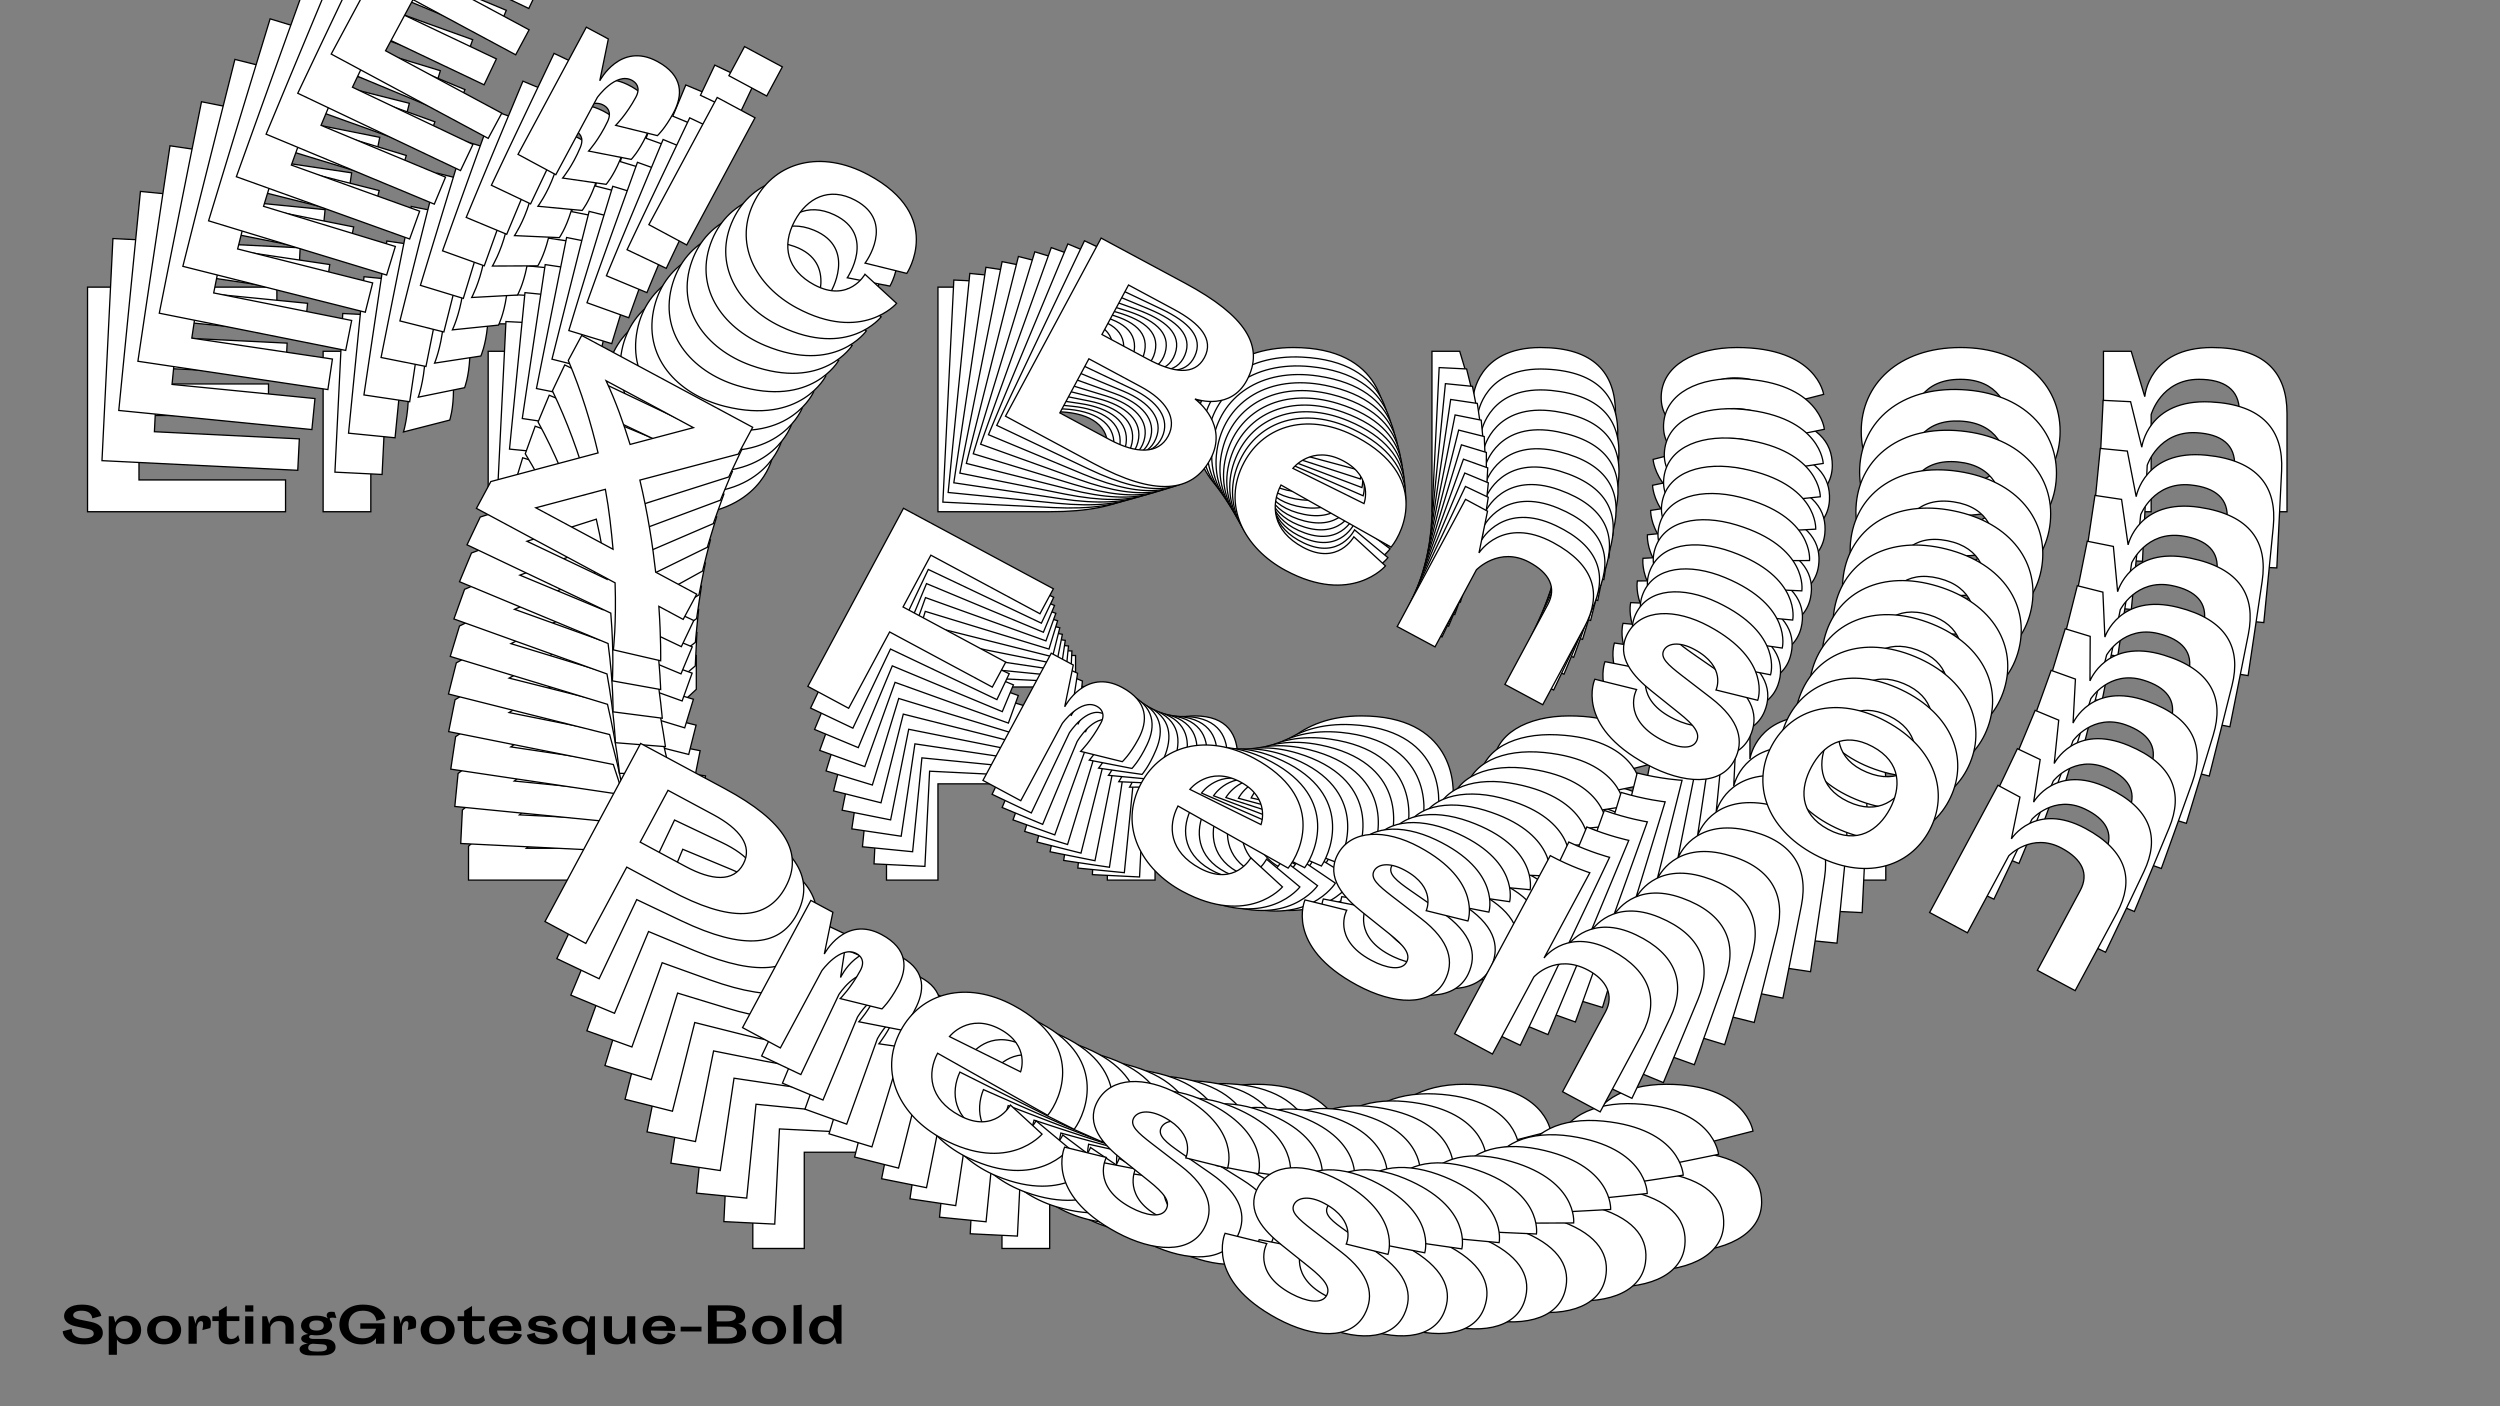 <?xml version="1.0"?>
<svg xmlns="http://www.w3.org/2000/svg" width="1920" height="1080" viewBox="-960 -540 1920 1080">
    <rect x="-960" y="-540" width="1920" height="1080" fill="#808080" stroke="none"/>
    <path d="M-892.77,-147L-740.70,-147L-740.70,-171.42L-853.26,-171.42L-853.26,-220.93L-753.80,-220.93L-753.80,-245.12L-853.26,-245.12L-853.26,-295.30L-747.36,-295.30L-747.36,-319.49L-892.77,-319.49ZM-675.21,-221.81C-675.21,-221.81 -671.66,-248.68 -656.12,-248.68C-651.90,-248.68 -646.35,-246.68 -646.35,-237.58C-646.35,-220.70 -650.13,-208.27 -650.13,-208.27L-614.61,-217.37C-614.61,-217.37 -611.72,-225.59 -611.72,-240.91C-611.72,-258.22 -619.27,-273.10 -644.80,-273.10C-680.54,-273.10 -680.10,-235.36 -680.10,-235.36L-690.53,-270.21L-711.84,-270.21L-711.84,-147L-675.21,-147ZM-585.08,-291.30L-548.45,-291.30L-548.45,-319.49L-585.08,-319.49ZM-585.08,-147L-548.45,-147L-548.45,-270.21L-585.08,-270.21ZM-402.60,-196.95C-402.60,-196.95 -403.04,-168.53 -436.56,-168.53C-462.76,-168.53 -476.97,-184.52 -476.97,-208.72C-476.97,-230.69 -465.20,-248.68 -439.67,-248.68C-400.38,-248.68 -407.04,-205.39 -407.04,-205.39L-371.52,-214.49C-371.52,-214.49 -365.97,-273.10 -440.12,-273.10C-486.29,-273.10 -515.15,-245.35 -515.15,-208.72C-515.15,-166.98 -480.08,-144.11 -440.34,-144.11C-376.62,-144.11 -367.08,-187.85 -367.08,-187.85ZM-158.40,-319.49L-239.65,-319.49L-239.65,-147L-153.96,-147C-94.91,-147 -68.27,-164.54 -68.27,-197.39C-68.27,-230.25 -101.12,-236.02 -104.23,-236.47C-101.34,-236.91 -72.71,-242.46 -72.71,-271.32C-72.71,-304.18 -99.35,-319.49 -158.40,-319.49ZM-156.18,-247.34L-200.13,-247.34L-200.13,-295.30L-156.18,-295.30C-130.87,-295.30 -113.78,-289.08 -113.78,-271.32C-113.78,-253.56 -130.87,-247.34 -156.18,-247.34ZM-200.13,-171.42L-200.13,-223.81L-149.74,-223.81C-125.54,-223.81 -109.34,-214.93 -109.34,-197.62C-109.34,-179.86 -126.43,-171.42 -151.74,-171.42ZM-4.77,-206.50L103.12,-204.28C106.45,-221.81 102.67,-273.10 33.19,-273.10C-12.77,-273.10 -41.63,-245.35 -41.63,-208.72C-41.63,-166.98 -6.55,-144.11 33.19,-144.11C97.12,-144.11 106.45,-187.85 106.45,-187.85L70.93,-196.95C70.93,-196.95 70.71,-168.53 36.96,-168.53C6.99,-168.53 -4.55,-187.40 -4.77,-206.50ZM65.16,-226.03L-2.55,-223.81C-2.55,-223.81 1.89,-249.79 32.52,-249.79C62.05,-249.79 65.16,-226.03 65.16,-226.03ZM244.09,-147L280.72,-147L280.72,-222.48C280.72,-253.78 263.85,-273.10 223.00,-273.10C174.16,-273.10 171.49,-235.36 171.49,-235.36L161.06,-270.21L139.75,-270.21L139.75,-147L176.38,-147L176.38,-221.59C176.38,-221.59 183.93,-248.68 213.01,-248.68C232.77,-248.68 244.09,-240.68 244.09,-224.26ZM345.10,-196.28L309.58,-187.18C309.58,-187.18 312.47,-144.11 383.28,-144.11C418.80,-144.11 447.22,-157.43 447.22,-182.52C447.22,-200.72 435.45,-214.93 404.37,-220.04L373.29,-225.14C358.86,-227.59 349.76,-229.58 349.76,-236.91C349.76,-243.13 356.87,-249.79 372.41,-249.79C403.93,-249.79 405.04,-228.03 405.04,-228.03L440.56,-237.13C440.56,-237.13 435.45,-273.10 373.96,-273.10C341.55,-273.10 315.79,-259.11 315.79,-234.69C315.79,-212.27 337.77,-204.72 357.31,-201.17L386.17,-195.84C403.49,-192.73 411.03,-188.96 411.03,-181.41C411.03,-172.75 398.38,-168.53 383.73,-168.53C344.88,-168.53 345.10,-196.28 345.10,-196.28ZM469.42,-208.72C469.42,-172.53 497.84,-144.11 545.57,-144.11C593.74,-144.11 622.16,-172.53 622.16,-208.72C622.16,-244.68 593.74,-273.10 545.57,-273.10C497.84,-273.10 469.42,-244.68 469.42,-208.72ZM507.83,-208.72C507.83,-228.92 516.93,-248.68 545.57,-248.68C573.98,-248.68 583.75,-228.92 583.75,-208.72C583.75,-188.51 573.98,-168.53 545.57,-168.53C516.93,-168.53 507.83,-188.51 507.83,-208.72ZM759.79,-147L796.42,-147L796.42,-222.48C796.42,-253.78 779.55,-273.10 738.71,-273.10C689.87,-273.10 687.20,-235.36 687.20,-235.36L676.77,-270.21L655.46,-270.21L655.46,-147L692.09,-147L692.09,-221.59C692.09,-221.59 699.63,-248.68 728.72,-248.68C748.47,-248.68 759.79,-240.68 759.79,-224.26ZM-590.85,-12.38C-568.21,5.82 -548.45,25.58 -531.14,45.12L-600.18,109.94L-600.18,135.92L-465.87,135.92C-448.33,166.11 -440.11,186.98 -440.11,186.98L-400.15,176.10C-400.15,176.10 -408.37,159.89 -423.47,135.92L-399.93,135.92L-399.93,111.50L-439.67,111.50C-452.99,92.18 -469.42,70.43 -488.73,48.67L-425.24,-10.60L-425.24,-36.58L-590.85,-36.58ZM-469.64,-12.38L-510.49,25.80C-524.03,12.48 -538.46,-0.61 -554.22,-12.38ZM-480.96,111.50L-555.78,111.50L-510.93,69.54C-499.39,83.97 -489.62,98.40 -480.96,111.50ZM-279.17,135.92L-239.65,135.92L-239.65,61.99L-140.19,61.99L-140.19,37.79L-239.65,37.79L-239.65,-12.38L-133.98,-12.38L-133.98,-36.58L-279.17,-36.58ZM-72.93,61.10C-72.93,61.10 -69.38,34.24 -53.84,34.24C-49.62,34.24 -44.07,36.24 -44.07,45.34C-44.07,62.21 -47.84,74.64 -47.84,74.64L-12.32,65.54C-12.32,65.54 -9.43,57.33 -9.43,42.01C-9.43,24.69 -16.98,9.82 -42.51,9.82C-78.26,9.82 -77.81,47.56 -77.81,47.56L-88.24,12.71L-109.56,12.71L-109.56,135.92L-72.93,135.92ZM47.40,76.42L155.29,78.64C158.62,61.10 154.84,9.82 85.36,9.82C39.40,9.82 10.54,37.57 10.54,74.20C10.54,115.94 45.62,138.80 85.36,138.80C149.29,138.80 158.62,95.07 158.62,95.07L123.10,85.97C123.10,85.97 122.88,114.38 89.13,114.38C59.16,114.38 47.62,95.51 47.40,76.42ZM117.33,56.88L49.62,59.10C49.62,59.10 54.06,33.13 84.69,33.13C114.22,33.13 117.33,56.88 117.33,56.88ZM216.34,86.63L180.82,95.73C180.82,95.73 183.70,138.80 254.52,138.80C290.04,138.80 318.46,125.48 318.46,100.40C318.46,82.19 306.69,67.98 275.61,62.88L244.53,57.77C230.10,55.33 221.00,53.33 221.00,46.01C221.00,39.79 228.10,33.13 243.64,33.13C275.17,33.13 276.28,54.89 276.28,54.89L311.80,45.78C311.80,45.78 306.69,9.82 245.20,9.82C212.79,9.82 187.03,23.81 187.03,48.23C187.03,70.65 209.01,78.20 228.55,81.75L257.41,87.08C274.72,90.18 282.27,93.96 282.27,101.51C282.27,110.16 269.62,114.38 254.97,114.38C216.12,114.38 216.34,86.63 216.34,86.63ZM383.95,-39.69C383.95,-39.69 367.52,-36.58 347.32,-36.58L347.32,135.92L383.95,135.92L383.95,61.32C383.95,61.32 390.39,34.24 422.13,34.24C439.45,34.24 451.88,42.23 451.88,58.66L451.88,135.92L488.29,135.92L488.29,60.44C488.29,29.13 470.31,9.82 432.12,9.82C390.61,9.82 384.39,40.01 383.95,42.90ZM-381.84,246.34L-381.84,418.83L-342.32,418.83L-342.32,344.91L-300.59,344.91C-241.54,344.91 -214.90,328.48 -214.90,295.62C-214.90,262.77 -241.54,246.34 -300.59,246.34ZM-342.32,320.71L-342.32,270.54L-298.37,270.54C-273.06,270.54 -255.97,277.86 -255.97,295.62C-255.97,313.38 -273.06,320.71 -298.37,320.71ZM-153.85,344.02C-153.85,344.02 -150.29,317.16 -134.75,317.16C-130.54,317.16 -124.99,319.16 -124.99,328.26C-124.99,345.13 -128.76,357.56 -128.76,357.56L-93.24,348.46C-93.24,348.46 -90.35,340.25 -90.35,324.93C-90.35,307.61 -97.90,292.74 -123.43,292.74C-159.17,292.74 -158.73,330.48 -158.73,330.48L-169.16,295.62L-190.48,295.62L-190.48,418.83L-153.85,418.83ZM-33.52,359.34L74.37,361.56C77.70,344.02 73.93,292.74 4.44,292.74C-41.51,292.74 -70.37,320.49 -70.37,357.12C-70.37,398.85 -35.30,421.72 4.44,421.72C68.38,421.72 77.70,377.99 77.70,377.99L42.18,368.88C42.18,368.88 41.96,397.30 8.21,397.30C-21.76,397.30 -33.30,378.43 -33.52,359.34ZM36.41,339.80L-31.30,342.02C-31.30,342.02 -26.86,316.05 3.77,316.05C33.30,316.05 36.41,339.80 36.41,339.80ZM135.42,369.55L99.90,378.65C99.90,378.65 102.79,421.72 173.60,421.72C209.12,421.72 237.54,408.40 237.54,383.31C237.54,365.11 225.77,350.90 194.69,345.80L163.61,340.69C149.18,338.25 140.08,336.25 140.08,328.92C140.08,322.71 147.19,316.05 162.73,316.05C194.25,316.05 195.36,337.80 195.36,337.80L230.88,328.70C230.88,328.70 225.77,292.74 164.28,292.74C131.87,292.74 106.12,306.72 106.12,331.14C106.12,353.57 128.09,361.11 147.63,364.67L176.49,369.99C193.81,373.10 201.35,376.88 201.35,384.42C201.35,393.08 188.70,397.30 174.05,397.30C135.20,397.30 135.42,369.55 135.42,369.55ZM290.82,369.55L255.30,378.65C255.30,378.65 258.19,421.72 329.00,421.72C364.52,421.72 392.94,408.40 392.94,383.31C392.94,365.11 381.17,350.90 350.09,345.80L319.01,340.69C304.58,338.25 295.48,336.25 295.48,328.92C295.48,322.71 302.59,316.05 318.13,316.05C349.65,316.05 350.76,337.80 350.76,337.80L386.28,328.70C386.28,328.70 381.17,292.74 319.68,292.74C287.27,292.74 261.52,306.72 261.52,331.14C261.52,353.57 283.49,361.11 303.03,364.67L331.89,369.99C349.21,373.10 356.75,376.88 356.75,384.42C356.75,393.08 344.10,397.30 329.45,397.30C290.60,397.30 290.82,369.55 290.82,369.55Z" fill="#ffffff" stroke="#000000"/>
    <path d="M-881.68,-186.22L-731.32,-178.81L-730.12,-202.95L-841.42,-208.44L-839.00,-257.39L-740.66,-252.54L-739.48,-276.47L-837.82,-281.32L-835.38,-330.93L-730.67,-325.77L-729.49,-349.69L-873.27,-356.78ZM-662.91,-249.59C-662.91,-249.59 -658.09,-275.98 -642.72,-275.22C-638.55,-275.01 -633.16,-272.77 -633.60,-263.77C-634.43,-247.08 -638.77,-234.97 -638.77,-234.97L-603.20,-242.24C-603.20,-242.24 -599.95,-250.22 -599.20,-265.37C-598.35,-282.49 -605.09,-297.57 -630.34,-298.81C-665.68,-300.55 -667.08,-263.22 -667.08,-263.22L-675.70,-298.19L-696.77,-299.23L-702.78,-177.40L-666.56,-175.61ZM-570.40,-313.90L-534.18,-312.11L-532.80,-339.99L-569.02,-341.78ZM-577.44,-171.22L-541.22,-169.43L-535.21,-291.26L-571.43,-293.05ZM-394.56,-211.71C-394.56,-211.71 -396.39,-183.63 -429.53,-185.26C-455.43,-186.54 -468.70,-203.04 -467.52,-226.97C-466.45,-248.70 -453.94,-265.91 -428.70,-264.66C-389.84,-262.74 -398.54,-220.26 -398.54,-220.26L-362.97,-227.53C-362.97,-227.53 -354.63,-285.21 -427.94,-288.83C-473.60,-291.08 -503.49,-265.05 -505.28,-228.83C-507.32,-187.56 -473.75,-163.24 -434.45,-161.30C-371.45,-158.19 -359.88,-200.97 -359.88,-200.97ZM-147.12,-320.97L-227.46,-324.93L-235.87,-154.37L-151.14,-150.19C-92.75,-147.31 -65.55,-163.35 -63.95,-195.84C-62.35,-228.33 -94.56,-235.64 -97.61,-236.23C-94.73,-236.53 -66.14,-240.62 -64.74,-269.15C-63.13,-301.64 -88.73,-318.09 -147.12,-320.97ZM-148.44,-249.52L-191.91,-251.66L-189.57,-299.08L-146.10,-296.93C-121.08,-295.70 -104.48,-288.72 -105.35,-271.16C-106.21,-253.59 -123.42,-248.28 -148.44,-249.52ZM-195.61,-176.59L-193.05,-228.39L-143.22,-225.93C-119.30,-224.75 -103.71,-215.18 -104.55,-198.06C-105.42,-180.50 -122.73,-172.99 -147.76,-174.23ZM-0.73,-201.74L105.85,-194.28C110.00,-211.46 108.77,-262.36 40.06,-265.74C-5.38,-267.99 -35.27,-241.95 -37.06,-205.73C-39.09,-164.47 -5.53,-140.15 33.77,-138.21C96.99,-135.09 108.34,-177.88 108.34,-177.88L73.66,-188.61C73.66,-188.61 72.06,-160.52 38.69,-162.17C9.06,-163.63 -1.44,-182.85 -0.73,-201.74ZM69.37,-217.65L2.31,-218.76C2.31,-218.76 7.97,-244.22 38.26,-242.73C67.46,-241.29 69.37,-217.65 69.37,-217.65ZM242.45,-130.77L278.66,-128.99L282.35,-203.62C283.87,-234.57 268.13,-254.49 227.74,-256.49C179.45,-258.87 174.97,-221.68 174.97,-221.68L166.36,-256.65L145.28,-257.69L139.27,-135.86L175.49,-134.08L179.13,-207.83C179.13,-207.83 187.92,-234.25 216.67,-232.83C236.21,-231.86 247.01,-223.41 246.21,-207.17ZM344.73,-174.58L309.16,-167.31C309.16,-167.31 309.91,-124.59 379.94,-121.13C415.06,-119.40 443.81,-131.18 445.03,-155.99C445.92,-173.99 434.98,-188.61 404.50,-195.18L374.01,-201.74C359.86,-204.86 350.96,-207.28 351.32,-214.52C351.62,-220.67 358.97,-226.91 374.34,-226.15C405.51,-224.61 405.54,-203.05 405.54,-203.05L441.11,-210.31C441.11,-210.31 437.82,-246.12 377.01,-249.12C344.96,-250.70 318.82,-238.13 317.62,-213.99C316.53,-191.81 337.89,-183.28 357.04,-178.81L385.32,-172.14C402.29,-168.22 409.57,-164.12 409.20,-156.66C408.78,-148.10 396.06,-144.54 381.57,-145.26C343.15,-147.15 344.73,-174.58 344.73,-174.58ZM468.26,-180.81C466.50,-145.03 493.21,-115.55 540.40,-113.22C588.04,-110.87 617.52,-137.58 619.29,-173.36C621.04,-208.92 594.33,-238.40 546.69,-240.75C499.50,-243.08 470.02,-216.37 468.26,-180.81ZM506.24,-178.94C507.22,-198.91 517.19,-218.00 545.50,-216.61C573.60,-215.22 582.30,-195.21 581.31,-175.23C580.33,-155.26 569.69,-135.98 541.59,-137.36C513.28,-138.76 505.25,-158.96 506.24,-178.94ZM752.37,-105.62L788.59,-103.84L792.28,-178.47C793.80,-209.42 778.06,-229.34 737.67,-231.33C689.38,-233.72 684.90,-196.53 684.90,-196.53L676.29,-231.50L655.21,-232.54L649.20,-110.71L685.42,-108.92L689.06,-182.68C689.06,-182.68 697.85,-209.09 726.60,-207.68C746.14,-206.71 756.94,-198.26 756.14,-182.01ZM-589.71,-38.38C-568.21,-19.28 -549.63,1.22 -533.46,21.38L-604.90,82.11L-606.16,107.80L-473.36,114.35C-457.49,145.06 -450.38,166.09 -450.38,166.09L-410.34,157.28C-410.34,157.28 -417.67,140.86 -431.43,116.41L-408.16,117.56L-406.97,93.42L-446.26,91.48C-458.49,71.73 -473.67,49.42 -491.71,26.96L-426.04,-28.55L-424.77,-54.23L-588.53,-62.31ZM-469.86,-32.47L-512.11,3.29C-524.85,-10.54 -538.48,-24.19 -553.49,-36.60ZM-487.09,89.46L-561.07,85.81L-514.68,46.51C-503.97,61.35 -495.01,76.09 -487.09,89.46ZM-288.75,123.45L-249.67,125.38L-246.07,52.28L-147.73,57.13L-146.54,33.21L-244.89,28.35L-242.44,-21.26L-137.95,-16.10L-136.77,-40.03L-280.33,-47.11ZM-81.17,59.54C-81.17,59.54 -76.35,33.15 -60.98,33.91C-56.81,34.11 -51.42,36.36 -51.86,45.36C-52.69,62.04 -57.02,74.15 -57.02,74.15L-21.46,66.88C-21.46,66.88 -18.20,58.90 -17.46,43.75C-16.61,26.63 -23.35,11.56 -48.59,10.31C-83.94,8.57 -85.34,45.91 -85.34,45.91L-93.96,10.93L-115.03,9.89L-121.04,131.72L-84.82,133.51ZM37.06,80.55L143.63,88.01C147.78,70.83 146.55,19.94 77.84,16.55C32.41,14.31 2.52,40.34 0.73,76.56C-1.31,117.83 32.26,142.15 71.55,144.08C134.77,147.20 146.13,104.41 146.13,104.41L111.45,93.68C111.45,93.68 109.84,121.77 76.48,120.12C46.84,118.66 36.35,99.44 37.06,80.55ZM107.16,64.64L40.10,63.54C40.10,63.54 45.76,38.07 76.05,39.56C105.24,41.00 107.16,64.64 107.16,64.64ZM203.61,98.89L168.05,106.16C168.05,106.16 168.80,148.88 238.82,152.34C273.94,154.07 302.69,142.28 303.92,117.48C304.80,99.48 293.86,84.86 263.38,78.29L232.90,71.73C218.75,68.61 209.85,66.19 210.20,58.94C210.51,52.80 217.85,46.56 233.22,47.32C264.39,48.85 264.43,70.42 264.43,70.42L299.99,63.15C299.99,63.15 296.70,27.34 235.89,24.34C203.85,22.76 177.70,35.34 176.51,59.48C175.41,81.65 196.78,90.19 215.92,94.65L244.20,101.33C261.17,105.25 268.45,109.35 268.08,116.81C267.66,125.37 254.94,128.93 240.45,128.21C202.04,126.32 203.61,98.89 203.61,98.89ZM375.50,-17.84C375.50,-17.84 359.11,-15.57 339.13,-16.55L330.72,154.01L366.94,155.79L370.58,82.04C370.58,82.04 378.26,55.57 409.65,57.12C426.78,57.96 438.68,66.47 437.88,82.72L434.11,159.11L470.11,160.88L473.79,86.25C475.32,55.30 458.48,35.32 420.72,33.46C379.68,31.44 372.06,60.99 371.48,63.82ZM-395.66,227.63L-404.07,398.19L-365.00,400.12L-361.39,327.02L-320.12,329.06C-261.73,331.94 -234.59,316.99 -232.99,284.50C-231.38,252.02 -256.92,234.47 -315.31,231.59ZM-360.21,303.09L-357.76,253.48L-314.30,255.63C-289.28,256.86 -272.73,264.94 -273.60,282.50C-274.46,300.06 -291.72,306.47 -316.75,305.24ZM-174.98,335.34C-174.98,335.34 -170.16,308.95 -154.79,309.71C-150.62,309.91 -145.23,312.16 -145.68,321.16C-146.50,337.84 -150.84,349.95 -150.84,349.95L-115.27,342.68C-115.27,342.68 -112.02,334.70 -111.27,319.55C-110.42,302.43 -117.16,287.36 -142.41,286.11C-177.75,284.37 -179.15,321.71 -179.15,321.71L-187.77,286.74L-208.84,285.70L-214.85,407.53L-178.63,409.31ZM-56.75,356.35L49.82,363.81C53.97,346.63 52.74,295.74 -15.97,292.35C-61.41,290.11 -91.30,316.14 -93.08,352.36C-95.12,393.63 -61.55,417.95 -22.26,419.89C40.96,423.00 52.32,380.21 52.32,380.21L17.64,369.48C17.64,369.48 16.03,397.57 -17.33,395.92C-46.97,394.46 -57.46,375.24 -56.75,356.35ZM13.35,340.44L-53.71,339.34C-53.71,339.34 -48.05,313.87 -17.76,315.37C11.43,316.81 13.35,340.44 13.35,340.44ZM109.80,374.69L74.23,381.96C74.23,381.96 74.99,424.68 145.01,428.14C180.13,429.87 208.88,418.08 210.10,393.28C210.99,375.28 200.05,360.66 169.57,354.09L139.09,347.53C124.94,344.41 116.03,341.99 116.39,334.74C116.69,328.60 124.04,322.36 139.41,323.12C170.58,324.66 170.62,346.22 170.62,346.22L206.18,338.95C206.18,338.95 202.89,303.14 142.08,300.14C110.03,298.56 83.89,311.14 82.70,335.28C81.60,357.45 102.97,365.99 122.11,370.45L150.39,377.13C167.36,381.05 174.64,385.15 174.27,392.61C173.85,401.17 161.13,404.73 146.64,404.01C108.23,402.12 109.80,374.69 109.80,374.69ZM263.46,382.27L227.89,389.54C227.89,389.54 228.65,432.26 298.67,435.72C333.79,437.45 362.54,425.66 363.76,400.86C364.65,382.86 353.71,368.24 323.23,361.67L292.74,355.11C278.60,351.99 269.69,349.57 270.05,342.32C270.35,336.18 277.70,329.94 293.07,330.70C324.24,332.23 324.28,353.80 324.28,353.80L359.84,346.53C359.84,346.53 356.55,310.72 295.74,307.72C263.69,306.14 237.55,318.72 236.36,342.86C235.26,365.03 256.63,373.57 275.77,378.03L304.05,384.71C321.02,388.63 328.30,392.73 327.93,400.19C327.51,408.75 314.79,412.31 300.30,411.59C261.89,409.70 263.46,382.27 263.46,382.27Z" fill="#ffffff" stroke="#000000"/>
    <path d="M-868.78,-224.77L-720.47,-210.10L-718.11,-233.92L-827.88,-244.77L-823.11,-293.05L-726.11,-283.46L-723.78,-307.06L-820.77,-316.65L-815.94,-365.58L-712.66,-355.37L-710.33,-378.97L-852.14,-392.99ZM-649.39,-276.75C-649.39,-276.75 -643.33,-302.60 -628.18,-301.10C-624.06,-300.70 -618.84,-298.21 -619.72,-289.34C-621.35,-272.88 -626.23,-261.12 -626.23,-261.12L-590.71,-266.57C-590.71,-266.57 -587.10,-274.31 -585.62,-289.24C-583.95,-306.13 -589.88,-321.36 -614.78,-323.83C-649.64,-327.27 -652.84,-290.43 -652.84,-290.43L-659.66,-325.42L-680.44,-327.48L-692.32,-207.32L-656.60,-203.79ZM-554.78,-335.82L-519.06,-332.29L-516.34,-359.78L-552.06,-363.32ZM-568.70,-195.09L-532.98,-191.56L-521.09,-311.72L-556.82,-315.25ZM-385.92,-226.21C-385.92,-226.21 -389.09,-198.54 -421.78,-201.77C-447.33,-204.30 -459.64,-221.26 -457.31,-244.85C-455.19,-266.29 -441.98,-282.69 -417.08,-280.23C-378.76,-276.44 -389.43,-234.86 -389.43,-234.86L-353.92,-240.31C-353.92,-240.31 -342.85,-296.94 -415.16,-304.09C-460.20,-308.54 -491.02,-284.26 -494.55,-248.54C-498.58,-207.83 -466.57,-182.15 -427.82,-178.32C-365.68,-172.17 -352.15,-213.91 -352.15,-213.91ZM-135.94,-322.17L-215.18,-330.00L-231.82,-161.78L-148.25,-153.51C-90.66,-147.82 -62.99,-162.35 -59.82,-194.40C-56.65,-226.44 -88.14,-235.24 -91.12,-235.97C-88.27,-236.12 -59.80,-238.78 -57.02,-266.92C-53.85,-298.96 -78.35,-316.47 -135.94,-322.17ZM-140.74,-251.59L-183.61,-255.83L-178.98,-302.59L-136.11,-298.35C-111.43,-295.91 -95.36,-288.20 -97.07,-270.88C-98.79,-253.56 -116.06,-249.15 -140.74,-251.59ZM-190.93,-181.78L-185.87,-232.88L-136.73,-228.02C-113.13,-225.68 -98.18,-215.46 -99.85,-198.57C-101.56,-181.25 -119.05,-174.68 -143.73,-177.12ZM2.98,-197.15L107.99,-184.58C112.92,-201.36 114.19,-251.74 46.42,-258.44C1.61,-262.87 -29.21,-238.59 -32.75,-202.87C-36.77,-162.17 -4.77,-136.48 33.98,-132.65C96.34,-126.49 109.65,-168.24 109.65,-168.24L75.89,-180.54C75.89,-180.54 72.93,-152.85 40.02,-156.10C10.79,-158.99 1.35,-178.51 2.98,-197.15ZM73.06,-209.46L6.81,-213.82C6.81,-213.82 13.65,-238.73 43.53,-235.77C72.32,-232.92 73.06,-209.46 73.06,-209.46ZM239.94,-115.13L275.66,-111.59L282.94,-185.20C285.96,-215.73 271.37,-236.19 231.53,-240.13C183.90,-244.84 177.67,-208.30 177.67,-208.30L170.85,-243.29L150.07,-245.35L138.18,-125.19L173.91,-121.66L181.10,-194.40C181.10,-194.40 191.07,-220.09 219.44,-217.28C238.71,-215.38 248.98,-206.49 247.39,-190.47ZM343.20,-153.45L307.69,-148.00C307.69,-148.00 306.35,-105.72 375.41,-98.89C410.05,-95.46 439.05,-105.71 441.47,-130.18C443.22,-147.93 433.12,-162.92 403.30,-170.90L373.48,-178.87C359.65,-182.65 350.96,-185.47 351.67,-192.62C352.27,-198.68 359.84,-204.49 374.99,-202.99C405.74,-199.95 404.72,-178.63 404.72,-178.63L440.24,-184.08C440.24,-184.08 438.73,-219.64 378.76,-225.58C347.15,-228.70 320.68,-217.54 318.33,-193.73C316.17,-171.86 336.87,-162.38 355.58,-157.03L383.21,-149.05C399.80,-144.35 406.80,-139.94 406.07,-132.58C405.24,-124.14 392.49,-121.25 378.20,-122.66C340.31,-126.41 343.20,-153.45 343.20,-153.45ZM465.65,-153.58C462.16,-118.29 487.13,-87.84 533.68,-83.24C580.66,-78.59 611.11,-103.56 614.60,-138.85C618.07,-173.93 593.10,-204.38 546.11,-209.02C499.57,-213.63 469.11,-188.66 465.65,-153.58ZM503.10,-149.88C505.05,-169.58 515.83,-187.97 543.76,-185.21C571.47,-182.47 579.09,-162.26 577.14,-142.56C575.20,-122.85 563.74,-104.31 536.03,-107.05C508.10,-109.81 501.15,-130.18 503.10,-149.88ZM742.88,-65.39L778.60,-61.86L785.88,-135.47C788.90,-166.00 774.31,-186.46 734.47,-190.40C686.84,-195.11 680.60,-158.56 680.60,-158.56L673.79,-193.56L653.01,-195.61L641.12,-75.45L676.85,-71.92L684.04,-144.67C684.04,-144.67 694.01,-170.35 722.38,-167.55C741.64,-165.64 751.92,-156.75 750.33,-140.73ZM-587.31,-64.36C-566.99,-44.42 -549.62,-23.25 -534.62,-2.53L-608.20,54.03L-610.71,79.36L-479.72,92.32C-465.53,123.45 -459.53,144.60 -459.53,144.60L-419.51,137.84C-419.51,137.84 -425.96,121.24 -438.37,96.41L-415.42,98.68L-413.07,74.86L-451.82,71.03C-462.95,50.91 -476.87,28.11 -493.61,5.03L-425.97,-46.66L-423.47,-71.99L-584.98,-87.96ZM-469.10,-52.67L-512.62,-19.37C-524.54,-33.67 -537.35,-47.83 -551.59,-60.83ZM-492.09,67.05L-565.05,59.83L-517.27,23.24C-507.41,38.42 -499.27,53.44 -492.09,67.05ZM-297.64,110.32L-259.11,114.13L-251.98,42.04L-154.98,51.63L-152.65,28.03L-249.64,18.44L-244.80,-30.49L-141.75,-20.30L-139.41,-43.90L-281.01,-57.90ZM-89.30,57.25C-89.30,57.25 -83.24,31.40 -68.09,32.90C-63.97,33.30 -58.75,35.79 -59.63,44.66C-61.26,61.12 -66.14,72.88 -66.14,72.88L-30.62,67.43C-30.62,67.43 -27.01,59.69 -25.53,44.75C-23.86,27.87 -29.79,12.63 -54.69,10.17C-89.55,6.72 -92.75,43.57 -92.75,43.57L-99.57,8.58L-120.35,6.52L-132.23,126.68L-96.51,130.21ZM26.57,83.79L131.58,96.36C136.52,79.58 137.78,29.21 70.02,22.50C25.20,18.07 -5.62,42.35 -9.15,78.07C-13.18,118.78 18.82,144.46 57.58,148.29C119.93,154.46 133.24,112.71 133.24,112.71L99.48,100.40C99.48,100.40 96.52,128.10 63.61,124.84C34.39,121.95 24.95,102.43 26.57,83.79ZM96.65,71.49L30.41,67.12C30.41,67.12 37.24,42.22 67.12,45.17C95.91,48.02 96.65,71.49 96.65,71.49ZM190.35,110.05L154.83,115.50C154.83,115.50 153.49,157.78 222.55,164.61C257.19,168.03 286.19,157.78 288.61,133.32C290.37,115.57 280.26,100.57 250.44,92.60L220.63,84.62C206.79,80.85 198.10,78.02 198.81,70.88C199.41,64.81 206.98,59.00 222.14,60.50C252.88,63.54 251.86,84.87 251.86,84.87L287.38,79.42C287.38,79.42 285.87,43.85 225.90,37.92C194.29,34.79 167.83,45.95 165.47,69.77C163.31,91.63 184.02,101.11 202.73,106.46L230.36,114.44C246.94,119.14 253.94,123.55 253.21,130.91C252.38,139.35 239.63,142.25 225.34,140.83C187.45,137.09 190.35,110.05 190.35,110.05ZM365.99,3.02C365.99,3.02 349.67,4.47 329.97,2.52L313.33,170.74L349.05,174.28L356.25,101.53C356.25,101.53 365.14,75.74 396.10,78.80C412.99,80.47 424.34,89.46 422.75,105.48L415.30,180.83L450.81,184.34L458.09,110.73C461.11,80.20 445.43,59.63 408.20,55.95C367.71,51.94 358.74,80.79 358.02,83.56ZM-408.43,208.11L-425.06,376.33L-386.52,380.14L-379.39,308.05L-338.69,312.07C-281.10,317.77 -253.54,304.32 -250.37,272.27C-247.20,240.23 -271.60,221.64 -329.19,215.95ZM-377.06,284.45L-372.22,235.52L-329.35,239.76C-304.67,242.20 -288.71,250.99 -290.42,268.31C-292.13,285.63 -309.51,291.13 -334.19,288.69ZM-195.50,325.36C-195.50,325.36 -189.44,299.51 -174.29,301.00C-170.17,301.41 -164.95,303.89 -165.83,312.77C-167.46,329.23 -172.34,340.99 -172.34,340.99L-136.82,335.53C-136.82,335.53 -133.21,327.80 -131.74,312.86C-130.07,295.98 -135.99,280.74 -160.89,278.28C-195.75,274.83 -198.95,311.68 -198.95,311.68L-205.77,276.68L-226.55,274.63L-238.44,394.79L-202.71,398.32ZM-79.63,351.90L25.38,364.47C30.32,347.69 31.58,297.31 -36.18,290.61C-81.00,286.18 -111.82,310.46 -115.35,346.18C-119.38,386.89 -87.38,412.57 -48.62,416.40C13.73,422.57 27.04,380.82 27.04,380.82L-6.72,368.51C-6.72,368.51 -9.68,396.20 -42.59,392.95C-71.82,390.06 -81.25,370.54 -79.63,351.90ZM-9.55,339.59L-75.79,335.23C-75.79,335.23 -68.96,310.33 -39.08,313.28C-10.29,316.13 -9.55,339.59 -9.55,339.59ZM84.15,378.16L48.63,383.61C48.63,383.61 47.29,425.89 116.35,432.72C150.99,436.14 179.99,425.89 182.41,401.43C184.17,383.67 174.06,368.68 144.24,360.71L114.42,352.73C100.59,348.96 91.90,346.13 92.61,338.98C93.21,332.92 100.78,327.11 115.94,328.61C146.68,331.65 145.66,352.98 145.66,352.98L181.18,347.52C181.18,347.52 179.67,311.96 119.70,306.03C88.09,302.90 61.63,314.06 59.27,337.87C57.11,359.74 77.81,369.22 96.52,374.57L124.16,382.55C140.74,387.25 147.74,391.66 147.01,399.02C146.18,407.46 133.43,410.36 119.14,408.94C81.25,405.20 84.15,378.16 84.15,378.16ZM235.70,393.14L200.18,398.59C200.18,398.59 198.84,440.87 267.91,447.70C302.55,451.13 331.54,440.88 333.96,416.41C335.72,398.66 325.61,383.67 295.80,375.69L265.98,367.72C252.14,363.94 243.46,361.12 244.16,353.97C244.76,347.91 252.33,342.10 267.49,343.60C298.23,346.64 297.22,367.96 297.22,367.96L332.73,362.51C332.73,362.51 331.22,326.95 271.25,321.02C239.64,317.89 213.18,329.05 210.82,352.86C208.66,374.73 229.37,384.21 248.08,389.56L275.71,397.54C292.30,402.24 299.29,406.65 298.57,414.01C297.73,422.45 284.98,425.34 270.69,423.93C232.81,420.18 235.70,393.14 235.70,393.14Z" fill="#ffffff" stroke="#000000"/>
    <path d="M-854.09,-262.55L-708.19,-240.82L-704.70,-264.25L-812.69,-280.33L-805.61,-327.83L-710.19,-313.61L-706.74,-336.83L-802.16,-351.04L-794.99,-399.18L-693.39,-384.05L-689.93,-407.26L-829.44,-428.04ZM-634.67,-303.24C-634.67,-303.24 -627.42,-328.50 -612.51,-326.28C-608.47,-325.68 -603.43,-322.97 -604.73,-314.23C-607.14,-298.05 -612.54,-286.66 -612.54,-286.66L-577.16,-290.32C-577.16,-290.32 -573.21,-297.78 -571.03,-312.48C-568.55,-329.09 -573.67,-344.44 -598.16,-348.09C-632.45,-353.20 -637.42,-316.93 -637.42,-316.93L-642.45,-351.86L-662.90,-354.90L-680.50,-236.69L-645.36,-231.46ZM-538.27,-357.02L-503.12,-351.79L-499.09,-378.84L-534.24,-384.07ZM-558.89,-218.58L-523.74,-213.34L-506.14,-331.55L-541.28,-336.79ZM-376.67,-240.42C-376.67,-240.42 -381.16,-213.23 -413.32,-218.02C-438.45,-221.76 -449.80,-239.12 -446.34,-262.34C-443.20,-283.43 -429.34,-299.00 -404.85,-295.35C-367.15,-289.73 -379.72,-249.15 -379.72,-249.15L-344.35,-252.81C-344.35,-252.81 -330.65,-308.25 -401.78,-318.84C-446.09,-325.44 -477.74,-302.94 -482.97,-267.80C-488.94,-227.75 -458.55,-200.80 -420.43,-195.13C-359.30,-186.02 -343.89,-226.62 -343.89,-226.62ZM-124.87,-323.10L-202.82,-334.71L-227.47,-169.22L-145.26,-156.97C-88.60,-148.53 -60.54,-161.55 -55.84,-193.08C-51.15,-224.60 -81.85,-234.83 -84.76,-235.70C-81.93,-235.71 -53.66,-236.95 -49.54,-264.64C-44.84,-296.16 -68.21,-314.66 -124.87,-323.10ZM-133.05,-253.56L-175.22,-259.84L-168.37,-305.85L-126.20,-299.57C-101.92,-295.95 -86.40,-287.54 -88.94,-270.50C-91.48,-253.47 -108.77,-249.94 -133.05,-253.56ZM-186.07,-187.00L-178.58,-237.27L-130.24,-230.06C-107.02,-226.61 -92.74,-215.77 -95.21,-199.16C-97.75,-182.12 -115.36,-176.47 -139.64,-180.08ZM6.37,-192.74L109.57,-175.19C115.27,-191.54 118.98,-241.28 52.31,-251.21C8.22,-257.77 -23.43,-235.27 -28.67,-200.13C-34.63,-160.09 -4.25,-133.14 33.88,-127.46C95.22,-118.32 110.42,-158.95 110.42,-158.95L77.64,-172.76C77.64,-172.76 73.37,-145.53 40.99,-150.35C12.24,-154.63 3.86,-174.39 6.37,-192.74ZM76.26,-201.49L10.98,-209.03C10.98,-209.03 18.95,-233.32 48.34,-228.94C76.67,-224.72 76.26,-201.49 76.26,-201.49ZM236.63,-100.09L271.78,-94.86L282.56,-167.27C287.04,-197.31 273.61,-218.25 234.42,-224.08C187.56,-231.06 179.61,-195.24 179.61,-195.24L174.58,-230.17L154.13,-233.21L136.53,-115.00L171.67,-109.77L182.33,-181.33C182.33,-181.33 193.44,-206.24 221.34,-202.08C240.30,-199.26 250.02,-189.97 247.67,-174.21ZM340.59,-132.94L305.21,-129.28C305.21,-129.28 301.82,-87.55 369.77,-77.43C403.84,-72.36 433.01,-81.08 436.60,-105.14C439.20,-122.61 429.94,-137.92 400.85,-147.26L371.76,-156.60C358.27,-161.01 349.82,-164.22 350.86,-171.25C351.75,-177.22 359.52,-182.59 374.43,-180.37C404.67,-175.87 402.63,-154.83 402.63,-154.83L438.01,-158.49C438.01,-158.49 438.25,-193.72 379.25,-202.51C348.16,-207.14 321.45,-197.41 317.96,-173.98C314.76,-152.46 334.76,-142.08 353.00,-135.88L379.93,-126.65C396.10,-121.19 402.80,-116.49 401.72,-109.25C400.48,-100.94 387.74,-98.70 373.68,-100.80C336.41,-106.35 340.59,-132.94 340.59,-132.94ZM461.64,-127.10C456.47,-92.39 479.67,-61.06 525.46,-54.24C571.68,-47.36 603.00,-70.56 608.18,-105.28C613.31,-139.78 590.11,-171.11 543.89,-177.99C498.10,-184.81 466.78,-161.61 461.64,-127.10ZM498.49,-121.62C501.37,-141.00 512.93,-158.65 540.40,-154.56C567.67,-150.50 574.21,-130.15 571.33,-110.77C568.44,-91.38 556.21,-73.61 528.95,-77.67C501.48,-81.76 495.60,-102.23 498.49,-121.62ZM731.41,-26.40L766.55,-21.16L777.34,-93.58C781.81,-123.61 768.39,-144.55 729.20,-150.39C682.34,-157.37 674.39,-121.54 674.39,-121.54L669.36,-156.47L648.91,-159.52L631.30,-41.31L666.45,-36.07L677.11,-107.64C677.11,-107.64 688.22,-132.54 716.12,-128.39C735.08,-125.57 744.80,-116.28 742.45,-100.52ZM-583.66,-90.25C-564.54,-69.55 -548.40,-47.77 -534.58,-26.55L-610.09,25.78L-613.80,50.70L-484.94,69.89C-472.43,101.36 -467.53,122.56 -467.53,122.56L-427.64,117.83C-427.64,117.83 -433.20,101.11 -444.26,75.95L-421.68,79.31L-418.19,55.88L-456.32,50.21C-466.34,29.77 -478.99,6.55 -494.41,-17.08L-425.02,-64.88L-421.31,-89.80L-580.20,-113.46ZM-467.37,-72.93L-512.01,-42.13C-523.10,-56.84 -535.08,-71.47 -548.52,-85.01ZM-495.93,44.31L-567.71,33.61L-518.69,-0.23C-509.68,15.26 -502.37,30.50 -495.93,44.31ZM-305.81,96.57L-267.90,102.22L-257.34,31.29L-161.92,45.50L-158.46,22.29L-253.88,8.08L-246.71,-40.06L-145.33,-24.96L-141.87,-48.18L-281.16,-68.92ZM-97.25,54.26C-97.25,54.26 -90.01,29.00 -75.10,31.22C-71.05,31.82 -66.01,34.53 -67.31,43.27C-69.72,59.45 -75.12,70.84 -75.12,70.84L-39.74,67.18C-39.74,67.18 -35.80,59.72 -33.61,45.02C-31.14,28.41 -36.25,13.06 -60.75,9.41C-95.04,4.30 -100.01,40.57 -100.01,40.57L-105.04,5.64L-125.48,2.60L-143.09,120.81L-107.95,126.04ZM16.00,86.15L119.19,103.70C124.89,87.35 128.60,37.61 61.94,27.68C17.85,21.12 -13.81,43.62 -19.04,78.76C-25.01,118.80 5.38,145.75 43.50,151.43C104.85,160.57 120.04,119.94 120.04,119.94L87.26,106.13C87.26,106.13 82.99,133.36 50.61,128.54C21.86,124.26 13.48,104.50 16.00,86.15ZM85.88,77.40L20.60,69.86C20.60,69.86 28.57,45.57 57.97,49.95C86.29,54.17 85.88,77.40 85.88,77.40ZM176.62,120.09L141.24,123.75C141.24,123.75 137.86,165.48 205.80,175.60C239.88,180.68 269.05,171.96 272.63,147.89C275.23,130.43 265.98,115.11 236.89,105.77L207.80,96.43C194.30,92.03 185.86,88.81 186.90,81.78C187.79,75.82 195.56,70.44 210.47,72.67C240.71,77.17 238.67,98.20 238.67,98.20L274.05,94.54C274.05,94.54 274.29,59.31 215.29,50.52C184.19,45.89 157.49,55.63 154.00,79.06C150.79,100.57 170.80,110.95 189.04,117.15L215.96,126.39C232.13,131.85 238.84,136.54 237.76,143.79C236.52,152.09 223.78,154.33 209.72,152.24C172.45,146.69 176.62,120.09 176.62,120.09ZM355.48,22.85C355.48,22.85 339.28,23.49 319.89,20.60L295.25,186.09L330.39,191.33L341.05,119.76C341.05,119.76 351.10,94.70 381.55,99.24C398.17,101.71 408.95,111.15 406.60,126.92L395.56,201.04L430.49,206.24L441.28,133.82C445.75,103.79 431.26,82.69 394.63,77.23C354.80,71.30 344.52,99.38 343.68,102.09ZM-420.10,187.84L-444.75,353.33L-406.84,358.98L-396.27,288.06L-356.23,294.02C-299.58,302.46 -271.67,290.50 -266.97,258.98C-262.28,227.46 -285.49,207.89 -342.15,199.45ZM-392.82,264.84L-385.65,216.70L-343.47,222.98C-319.19,226.60 -303.84,236.07 -306.38,253.11C-308.92,270.15 -326.36,274.74 -350.64,271.12ZM-215.32,314.14C-215.32,314.14 -208.07,288.87 -193.16,291.09C-189.12,291.70 -184.08,294.41 -185.38,303.14C-187.79,319.33 -193.18,330.71 -193.18,330.71L-157.81,327.06C-157.81,327.06 -153.86,319.59 -151.67,304.89C-149.20,288.28 -154.32,272.93 -178.81,269.28C-213.10,264.17 -218.07,300.45 -218.07,300.45L-223.10,265.52L-243.55,262.47L-261.15,380.68L-226.01,385.91ZM-102.07,346.03L1.13,363.57C6.83,347.22 10.54,297.48 -56.13,287.55C-100.22,280.99 -131.87,303.49 -137.11,338.63C-143.07,378.67 -112.68,405.62 -74.56,411.30C-13.22,420.44 1.98,379.81 1.98,379.81L-30.80,366.00C-30.80,366.00 -35.07,393.23 -67.45,388.41C-96.20,384.13 -104.58,364.38 -102.07,346.03ZM-32.18,337.28L-97.46,329.73C-97.46,329.73 -89.49,305.45 -60.10,309.82C-31.77,314.04 -32.18,337.28 -32.18,337.28ZM58.56,379.97L23.18,383.62C23.18,383.62 19.80,425.36 87.74,435.48C121.82,440.55 150.98,431.83 154.57,407.76C157.17,390.30 147.91,374.99 118.82,365.65L89.73,356.31C76.24,351.90 67.79,348.68 68.84,341.65C69.73,335.69 77.49,330.32 92.40,332.54C122.65,337.04 120.60,358.07 120.60,358.07L155.98,354.42C155.98,354.42 156.22,319.18 97.23,310.40C66.13,305.76 39.42,315.50 35.93,338.93C32.73,360.44 52.74,370.83 70.97,377.02L97.90,386.26C114.07,391.72 120.77,396.42 119.69,403.66C118.46,411.96 105.71,414.20 91.66,412.11C54.38,406.56 58.56,379.97 58.56,379.97ZM207.65,402.17L172.27,405.83C172.27,405.83 168.89,447.56 236.83,457.68C270.91,462.76 300.08,454.04 303.66,429.97C306.26,412.51 297.01,397.19 267.92,387.85L238.83,378.51C225.33,374.11 216.89,370.89 217.93,363.86C218.82,357.90 226.59,352.52 241.50,354.74C271.74,359.25 269.70,380.28 269.70,380.28L305.08,376.62C305.08,376.62 305.32,341.39 246.32,332.60C215.22,327.97 188.52,337.71 185.03,361.14C181.82,382.65 201.83,393.03 220.07,399.23L246.99,408.47C263.16,413.92 269.87,418.62 268.79,425.86C267.55,434.17 254.81,436.41 240.75,434.32C203.48,428.76 207.65,402.17 207.65,402.17Z" fill="#ffffff" stroke="#000000"/>
    <path d="M-837.67,-299.47L-694.51,-270.88L-689.92,-293.87L-795.88,-315.03L-786.57,-361.64L-692.94,-342.94L-688.39,-365.72L-782.02,-384.42L-772.59,-431.65L-672.90,-411.74L-668.35,-434.52L-805.24,-461.86ZM-618.79,-328.99C-618.79,-328.99 -610.40,-353.61 -595.77,-350.69C-591.80,-349.90 -586.95,-346.98 -588.66,-338.41C-591.83,-322.52 -597.72,-311.53 -597.72,-311.53L-562.57,-313.42C-562.57,-313.42 -558.31,-320.61 -555.43,-335.03C-552.17,-351.33 -556.48,-366.75 -580.52,-371.55C-614.16,-378.27 -620.84,-342.66 -620.84,-342.66L-624.11,-377.44L-644.17,-381.44L-667.34,-265.45L-632.86,-258.56ZM-520.87,-377.46L-486.39,-370.57L-481.09,-397.12L-515.57,-404.00ZM-548.01,-241.62L-513.52,-234.73L-490.36,-350.72L-524.84,-357.61ZM-366.82,-254.33C-366.82,-254.33 -372.59,-227.66 -404.14,-233.96C-428.80,-238.89 -439.17,-256.61 -434.62,-279.39C-430.49,-300.08 -416.03,-314.79 -392.00,-309.99C-355.01,-302.60 -369.42,-263.10 -369.42,-263.10L-334.27,-264.99C-334.27,-264.99 -318.02,-319.12 -387.83,-333.07C-431.30,-341.75 -463.68,-321.05 -470.57,-286.57C-478.42,-247.28 -449.70,-219.16 -412.29,-211.68C-352.31,-199.70 -335.10,-239.08 -335.10,-239.08ZM-113.89,-323.77L-190.38,-339.05L-222.82,-176.66L-142.15,-160.55C-86.55,-149.45 -58.18,-160.95 -52.00,-191.88C-45.82,-222.81 -75.67,-234.42 -78.51,-235.42C-75.71,-235.30 -47.70,-235.14 -42.28,-262.31C-36.10,-293.24 -58.30,-312.67 -113.89,-323.77ZM-125.37,-255.43L-166.75,-263.70L-157.73,-308.84L-116.35,-300.58C-92.53,-295.82 -77.60,-286.75 -80.94,-270.03C-84.28,-253.31 -101.54,-250.67 -125.37,-255.43ZM-181.02,-192.22L-171.17,-241.55L-123.73,-232.07C-100.95,-227.52 -87.36,-216.11 -90.62,-199.81C-93.96,-183.09 -111.64,-178.36 -135.46,-183.12ZM9.48,-188.51L110.64,-166.13C117.07,-182.02 123.16,-231.00 57.74,-244.07C14.48,-252.71 -17.90,-232.01 -24.79,-197.53C-32.64,-158.24 -3.92,-130.12 33.49,-122.65C93.68,-110.62 110.68,-150.04 110.68,-150.04L78.96,-165.29C78.96,-165.29 73.40,-138.58 41.64,-144.92C13.42,-150.56 6.10,-170.49 9.48,-188.51ZM78.99,-193.75L14.83,-204.39C14.83,-204.39 23.89,-228.01 52.73,-222.25C80.53,-216.70 78.99,-193.75 78.99,-193.75ZM232.58,-85.71L267.06,-78.82L281.25,-149.88C287.14,-179.34 274.89,-200.70 236.43,-208.38C190.45,-217.56 180.85,-182.53 180.85,-182.53L177.58,-217.31L157.52,-221.32L134.35,-105.33L168.83,-98.44L182.86,-168.66C182.86,-168.66 195.06,-192.74 222.44,-187.27C241.04,-183.55 250.19,-173.90 247.10,-158.44ZM336.94,-113.11L301.79,-111.22C301.79,-111.22 296.40,-70.13 363.07,-56.82C396.51,-50.14 425.77,-57.33 430.48,-80.95C433.91,-98.09 425.50,-113.67 397.20,-124.33L368.90,-134.98C355.78,-139.99 347.59,-143.58 348.96,-150.48C350.13,-156.33 358.07,-161.26 372.70,-158.34C402.38,-152.41 399.33,-131.72 399.33,-131.72L434.48,-133.61C434.48,-133.61 436.44,-168.43 378.55,-179.99C348.03,-186.09 321.16,-177.76 316.57,-154.77C312.35,-133.67 331.63,-122.43 349.35,-115.41L375.52,-104.97C391.23,-98.79 397.63,-93.81 396.21,-86.71C394.58,-78.56 381.88,-76.97 368.08,-79.72C331.51,-87.03 336.94,-113.11 336.94,-113.11ZM456.31,-101.44C449.50,-67.37 470.91,-35.28 515.85,-26.30C561.20,-17.24 593.29,-38.65 600.10,-72.72C606.86,-106.57 585.45,-138.67 540.10,-147.73C495.17,-156.70 463.07,-135.29 456.31,-101.44ZM492.46,-94.21C496.26,-113.23 508.55,-130.12 535.51,-124.74C562.26,-119.39 567.74,-98.96 563.94,-79.94C560.14,-60.92 547.19,-43.95 520.44,-49.29C493.48,-54.68 488.67,-75.20 492.46,-94.21ZM718.07,11.26L752.55,18.15L766.74,-52.91C772.63,-82.37 760.38,-103.73 721.92,-111.41C675.94,-120.59 666.34,-85.57 666.34,-85.57L663.07,-120.34L643.01,-124.35L619.84,-8.36L654.32,-1.47L668.35,-71.69C668.35,-71.69 680.55,-95.77 707.93,-90.30C726.53,-86.58 735.68,-76.93 732.59,-61.47ZM-578.75,-115.97C-560.86,-94.57 -545.98,-72.26 -533.35,-50.61L-610.53,-2.57L-615.42,21.88L-488.98,47.14C-478.14,78.86 -474.33,100.05 -474.33,100.05L-434.67,97.32C-434.67,97.32 -439.36,80.52 -449.06,55.11L-426.91,59.54L-422.31,36.55L-459.72,29.08C-468.63,8.39 -480.01,-15.18 -494.10,-39.29L-423.18,-83.16L-418.30,-107.61L-574.20,-138.75ZM-464.64,-93.18L-510.28,-64.91C-520.52,-80.00 -531.64,-95.04 -544.27,-109.08ZM-498.60,21.31L-569.03,7.24L-518.92,-23.82C-510.77,-8.07 -504.28,7.35 -498.60,21.31ZM-313.21,82.24L-276.01,89.68L-262.11,20.08L-168.48,38.78L-163.93,16.00L-257.56,-2.70L-248.13,-49.93L-148.65,-30.06L-144.10,-52.84L-280.78,-80.14ZM-104.99,50.59C-104.99,50.59 -96.60,25.97 -81.97,28.90C-78.00,29.69 -73.15,32.61 -74.86,41.18C-78.03,57.07 -83.92,68.06 -83.92,68.06L-48.77,66.17C-48.77,66.17 -44.51,58.98 -41.63,44.56C-38.38,28.26 -42.68,12.84 -66.72,8.04C-100.37,1.32 -107.04,36.93 -107.04,36.93L-110.31,2.15L-130.38,-1.85L-153.54,114.14L-119.06,121.02ZM5.40,87.64L106.55,110.02C112.99,94.13 119.08,45.15 53.66,32.08C10.40,23.44 -21.99,44.14 -28.88,78.62C-36.72,117.91 -8.00,146.03 29.41,153.50C89.60,165.53 106.60,126.11 106.60,126.11L74.87,110.86C74.87,110.86 69.32,137.57 37.55,131.22C9.34,125.59 2.02,105.65 5.40,87.64ZM74.91,82.40L10.75,71.76C10.75,71.76 19.81,48.14 48.65,53.90C76.45,59.45 74.91,82.40 74.91,82.40ZM162.52,129.02L127.37,130.91C127.37,130.91 121.99,172.00 188.66,185.31C222.10,191.99 251.35,184.79 256.07,161.18C259.49,144.04 251.09,128.45 222.79,117.80L194.49,107.15C181.37,102.14 173.17,98.55 174.55,91.65C175.72,85.80 183.66,80.86 198.29,83.79C227.97,89.71 224.92,110.40 224.92,110.40L260.07,108.51C260.07,108.51 262.03,73.70 204.13,62.13C173.62,56.04 146.75,64.36 142.16,87.35C137.94,108.46 157.21,119.70 174.94,126.72L201.10,137.16C216.82,143.34 223.22,148.31 221.80,155.42C220.17,163.57 207.46,165.16 193.67,162.41C157.10,155.10 162.52,129.02 162.52,129.02ZM344.06,41.62C344.06,41.62 328.01,41.46 309.00,37.66L276.56,200.04L311.04,206.93L325.07,136.71C325.07,136.71 336.22,112.42 366.11,118.39C382.41,121.65 392.61,131.51 389.52,146.98L375.00,219.71L409.27,226.55L423.46,155.49C429.35,126.03 416.05,104.46 380.11,97.28C341.02,89.48 329.50,116.73 328.54,119.36ZM-430.64,166.89L-463.07,329.28L-425.87,336.71L-411.97,267.11L-372.68,274.96C-317.09,286.07 -288.92,275.61 -282.74,244.68C-276.56,213.75 -298.55,193.27 -354.15,182.17ZM-407.42,244.33L-397.99,197.10L-356.61,205.37C-332.78,210.13 -318.07,220.24 -321.40,236.96C-324.74,253.68 -342.21,257.36 -366.04,252.60ZM-234.37,301.72C-234.37,301.72 -225.97,277.10 -211.34,280.02C-207.37,280.81 -202.52,283.74 -204.24,292.31C-207.41,308.19 -213.30,319.18 -213.30,319.18L-178.15,317.29C-178.15,317.29 -173.89,310.10 -171.01,295.68C-167.75,279.38 -172.06,263.96 -196.09,259.16C-229.74,252.44 -236.42,288.05 -236.42,288.05L-239.69,253.28L-259.75,249.27L-282.92,365.26L-248.44,372.15ZM-123.97,338.76L-22.82,361.14C-16.39,345.26 -10.30,296.27 -75.71,283.20C-118.98,274.56 -151.36,295.26 -158.25,329.74C-166.10,369.03 -137.38,397.16 -99.97,404.63C-39.78,416.65 -22.78,377.23 -22.78,377.23L-54.50,361.98C-54.50,361.98 -60.06,388.69 -91.82,382.35C-120.04,376.71 -127.36,356.78 -123.97,338.76ZM-54.47,333.52L-118.63,322.88C-118.63,322.88 -109.57,299.26 -80.72,305.02C-52.93,310.57 -54.47,333.52 -54.47,333.52ZM33.15,380.14L-2.00,382.03C-2.00,382.03 -7.38,423.12 59.28,436.44C92.72,443.12 121.98,435.92 126.70,412.30C130.12,395.17 121.71,379.58 93.42,368.93L65.12,358.28C51.99,353.26 43.80,349.67 45.18,342.77C46.34,336.92 54.28,331.99 68.91,334.91C98.59,340.84 95.54,361.53 95.54,361.53L130.70,359.64C130.70,359.64 132.65,324.82 74.76,313.26C44.25,307.16 17.37,315.49 12.78,338.48C8.57,359.59 27.84,370.82 45.56,377.84L71.73,388.28C87.44,394.47 93.84,399.44 92.42,406.54C90.79,414.69 78.09,416.29 64.29,413.53C27.72,406.23 33.15,380.14 33.15,380.14ZM179.44,409.36L144.29,411.25C144.29,411.25 138.91,452.34 205.58,465.66C239.02,472.34 268.27,465.14 272.99,441.52C276.41,424.39 268.01,408.80 239.71,398.15L211.41,387.50C198.29,382.48 190.09,378.89 191.47,371.99C192.64,366.14 200.58,361.21 215.21,364.13C244.89,370.06 241.84,390.75 241.84,390.75L276.99,388.86C276.99,388.86 278.95,354.04 221.05,342.48C190.54,336.38 163.67,344.71 159.08,367.70C154.86,388.81 174.13,400.04 191.86,407.06L218.02,417.50C233.74,423.69 240.14,428.66 238.72,435.76C237.09,443.91 224.38,445.51 210.59,442.75C174.02,435.45 179.44,409.36 179.44,409.36Z" fill="#ffffff" stroke="#000000"/>
    <path d="M-819.56,-335.46L-679.46,-300.22L-673.80,-322.71L-777.50,-348.80L-766.02,-394.41L-674.39,-371.36L-668.79,-393.65L-760.42,-416.70L-748.79,-462.93L-651.23,-438.39L-645.62,-460.68L-779.59,-494.38ZM-601.79,-353.97C-601.79,-353.97 -592.29,-377.89 -577.97,-374.29C-574.09,-373.31 -569.43,-370.19 -571.54,-361.80C-575.45,-346.26 -581.81,-335.68 -581.81,-335.68L-546.98,-335.83C-546.98,-335.83 -542.42,-342.73 -538.87,-356.84C-534.85,-372.80 -538.36,-388.25 -561.88,-394.16C-594.81,-402.45 -603.15,-367.57 -603.15,-367.57L-604.68,-402.10L-624.32,-407.04L-652.87,-293.53L-619.12,-285.04ZM-502.64,-397.10L-468.90,-388.61L-462.36,-414.58L-496.11,-423.07ZM-536.08,-264.15L-502.34,-255.66L-473.78,-369.18L-507.53,-377.67ZM-356.39,-267.88C-356.39,-267.88 -363.38,-241.81 -394.26,-249.57C-418.40,-255.64 -427.78,-273.66 -422.18,-295.96C-417.08,-316.21 -402.08,-330.05 -378.56,-324.13C-342.35,-315.02 -358.52,-276.68 -358.52,-276.68L-323.69,-276.84C-323.69,-276.84 -304.99,-329.55 -373.31,-346.73C-415.85,-357.43 -448.87,-338.55 -457.36,-304.81C-467.03,-266.35 -440.01,-237.16 -403.40,-227.95C-344.70,-213.18 -325.77,-251.26 -325.77,-251.26ZM-103.01,-324.19L-177.86,-343.02L-217.84,-184.10L-138.89,-164.24C-84.49,-150.56 -55.88,-160.54 -48.26,-190.81C-40.65,-221.08 -69.58,-234.01 -72.34,-235.14C-69.58,-234.88 -41.91,-233.36 -35.22,-259.95C-27.61,-290.22 -48.60,-310.51 -103.01,-324.19ZM-117.68,-257.20L-158.18,-267.39L-147.07,-311.57L-106.57,-301.38C-83.25,-295.52 -68.94,-285.83 -73.06,-269.47C-77.18,-253.10 -94.36,-251.34 -117.68,-257.20ZM-175.77,-197.44L-163.63,-245.71L-117.20,-234.03C-94.91,-228.42 -82.04,-216.49 -86.05,-200.53C-90.17,-184.17 -107.87,-180.36 -131.19,-186.23ZM12.34,-184.48L111.23,-157.44C118.36,-172.82 126.77,-220.94 62.75,-237.05C20.41,-247.69 -12.61,-228.82 -21.10,-195.07C-30.77,-156.62 -3.75,-127.42 32.86,-118.21C91.76,-103.40 110.49,-141.53 110.49,-141.53L79.87,-158.15C79.87,-158.15 73.08,-132.02 42.00,-139.84C14.38,-146.78 8.12,-166.84 12.34,-184.48ZM81.30,-186.28L18.40,-199.92C18.40,-199.92 28.51,-222.82 56.73,-215.72C83.94,-208.88 81.30,-186.28 81.30,-186.28ZM227.83,-72.00L261.58,-63.51L279.07,-133.05C286.32,-161.89 275.26,-183.59 237.62,-193.06C192.63,-204.38 181.43,-170.22 181.43,-170.22L179.89,-204.75L160.25,-209.69L131.70,-96.18L165.45,-87.69L182.74,-156.41C182.74,-156.41 195.97,-179.61 222.76,-172.87C240.96,-168.30 249.54,-158.31 245.73,-143.17ZM332.31,-94.00L297.48,-93.84C297.48,-93.84 290.16,-53.49 355.40,-37.08C388.13,-28.85 417.39,-34.54 423.21,-57.65C427.42,-74.42 419.88,-90.24 392.43,-102.14L364.98,-114.05C352.25,-119.64 344.32,-123.59 346.02,-130.34C347.46,-136.07 355.55,-140.56 369.87,-136.96C398.91,-129.65 394.89,-109.35 394.89,-109.35L429.73,-109.51C429.73,-109.51 433.36,-143.82 376.70,-158.07C346.84,-165.59 319.87,-158.67 314.21,-136.17C309.02,-115.51 327.52,-103.46 344.69,-95.67L370.05,-84.07C385.28,-77.19 391.36,-71.97 389.61,-65.01C387.60,-57.04 374.97,-56.08 361.47,-59.48C325.68,-68.48 332.31,-94.00 332.31,-94.00ZM449.73,-76.64C441.34,-43.30 460.94,-10.54 504.91,0.53C549.29,11.69 582.06,-7.90 590.45,-41.24C598.78,-74.38 579.19,-107.14 534.80,-118.31C490.83,-129.37 458.06,-109.77 449.73,-76.64ZM485.11,-67.74C489.79,-86.35 502.76,-102.44 529.14,-95.81C555.32,-89.22 559.74,-68.76 555.06,-50.14C550.38,-31.53 536.75,-15.39 510.57,-21.97C484.19,-28.61 480.43,-49.13 485.11,-67.74ZM702.95,47.51L736.70,56.00L754.19,-13.54C761.44,-42.38 750.38,-64.08 712.74,-73.55C667.75,-84.86 656.55,-50.71 656.55,-50.71L655.01,-85.24L635.38,-90.18L606.82,23.33L640.57,31.82L657.86,-36.90C657.86,-36.90 671.09,-60.10 697.88,-53.36C716.08,-48.78 724.66,-38.80 720.85,-23.66ZM-572.60,-141.46C-555.96,-119.44 -542.33,-96.66 -530.91,-74.65L-609.54,-30.93L-615.56,-7.00L-491.82,24.13C-482.66,56.01 -479.92,77.14 -479.92,77.14L-440.59,76.37C-440.59,76.37 -444.40,59.54 -452.75,33.95L-431.07,39.41L-425.41,16.91L-462.02,7.70C-469.82,-13.18 -479.91,-37.03 -492.66,-61.55L-420.43,-101.45L-414.41,-125.38L-566.99,-163.76ZM-460.93,-113.37L-507.41,-87.66C-516.80,-103.07 -527.06,-118.48 -538.85,-132.98ZM-500.07,-1.87L-568.99,-19.21L-517.95,-47.47C-510.66,-31.50 -505.01,-15.94 -500.07,-1.87ZM-319.81,67.39L-283.40,76.55L-266.27,8.44L-174.64,31.49L-169.03,9.20L-260.66,-13.85L-249.04,-60.07L-151.68,-35.59L-146.07,-57.88L-279.83,-91.53ZM-112.46,46.26C-112.46,46.26 -102.97,22.34 -88.65,25.94C-84.76,26.91 -80.11,30.04 -82.22,38.43C-86.13,53.97 -92.49,64.55 -92.49,64.55L-57.66,64.40C-57.66,64.40 -53.09,57.50 -49.54,43.39C-45.53,27.43 -49.04,11.98 -72.56,6.06C-105.49,-2.22 -113.82,32.65 -113.82,32.65L-115.36,-1.88L-134.99,-6.82L-163.55,106.70L-129.80,115.19ZM-5.16,88.26L93.73,115.31C100.86,99.92 109.27,51.80 45.25,35.70C2.91,25.05 -30.11,43.92 -38.60,77.67C-48.27,116.12 -21.25,145.32 15.36,154.53C74.26,169.34 92.99,131.21 92.99,131.21L62.37,114.60C62.37,114.60 55.58,140.72 24.50,132.90C-3.12,125.96 -9.38,105.90 -5.16,88.26ZM63.80,86.46L0.90,72.82C0.90,72.82 11.01,49.92 39.23,57.02C66.44,63.86 63.80,86.46 63.80,86.46ZM148.12,136.82L113.29,136.97C113.29,136.97 105.97,177.32 171.21,193.73C203.94,201.96 233.20,196.28 239.02,173.16C243.23,156.39 235.69,140.58 208.24,128.67L180.78,116.76C168.06,111.17 160.13,107.22 161.83,100.47C163.27,94.74 171.36,90.25 185.68,93.85C214.72,101.16 210.70,121.46 210.70,121.46L245.54,121.31C245.54,121.31 249.17,86.99 192.51,72.74C162.65,65.23 135.68,72.14 130.02,94.64C124.83,115.30 143.33,127.35 160.50,135.15L185.86,146.74C201.09,153.62 207.17,158.85 205.42,165.80C203.41,173.78 190.78,174.73 177.28,171.34C141.49,162.33 148.12,136.82 148.12,136.82ZM331.81,59.28C331.81,59.28 315.96,58.34 297.35,53.66L257.37,212.58L291.12,221.06L308.41,152.34C308.41,152.34 320.61,128.88 349.86,136.24C365.81,140.25 375.42,150.50 371.61,165.63L353.71,236.81L387.25,245.25L404.74,175.71C411.99,146.87 399.90,124.91 364.72,116.06C326.48,106.44 313.75,132.81 312.68,135.37ZM-439.99,145.33L-479.97,304.25L-443.56,313.41L-426.43,245.30L-387.98,254.97C-333.57,268.66 -305.22,259.70 -297.61,229.42C-289.99,199.15 -310.73,177.85 -365.13,164.16ZM-420.82,223.01L-409.19,176.78L-368.70,186.97C-345.38,192.83 -331.33,203.54 -335.45,219.91C-339.56,236.27 -357.01,239.06 -380.32,233.19ZM-252.58,288.16C-252.58,288.16 -243.08,264.24 -228.76,267.84C-224.88,268.81 -220.23,271.94 -222.34,280.33C-226.25,295.87 -232.60,306.45 -232.60,306.45L-197.77,306.30C-197.77,306.30 -193.21,299.40 -189.66,285.28C-185.65,269.33 -189.15,253.88 -212.67,247.96C-245.60,239.68 -253.94,274.55 -253.94,274.55L-255.47,240.02L-275.11,235.08L-303.66,348.60L-269.92,357.09ZM-145.27,330.16L-46.39,357.21C-39.25,341.82 -30.85,293.70 -94.86,277.60C-137.20,266.95 -170.22,285.82 -178.71,319.57C-188.38,358.02 -161.37,387.22 -124.76,396.43C-65.85,411.24 -47.13,373.11 -47.13,373.11L-77.74,356.49C-77.74,356.49 -84.53,382.62 -115.62,374.80C-143.23,367.86 -149.49,347.80 -145.27,330.16ZM-76.32,328.36L-139.21,314.72C-139.21,314.72 -129.10,291.82 -100.88,298.92C-73.68,305.76 -76.32,328.36 -76.32,328.36ZM8.01,378.72L-26.83,378.87C-26.83,378.87 -34.15,419.22 31.10,435.63C63.82,443.86 93.09,438.17 98.90,415.06C103.12,398.29 95.57,382.47 68.12,370.57L40.67,358.66C27.94,353.07 20.02,349.12 21.72,342.37C23.16,336.64 31.25,332.15 45.56,335.75C74.61,343.06 70.59,363.36 70.59,363.36L105.42,363.21C105.42,363.21 109.05,328.89 52.40,314.64C22.54,307.13 -4.43,314.04 -10.09,336.54C-15.29,357.20 3.21,369.25 20.39,377.05L45.74,388.64C60.97,395.52 67.05,400.75 65.30,407.70C63.30,415.68 50.66,416.63 37.16,413.23C1.37,404.23 8.01,378.72 8.01,378.72ZM151.18,414.73L116.34,414.88C116.34,414.88 109.02,455.23 174.27,471.64C206.99,479.87 236.26,474.19 242.07,451.08C246.29,434.30 238.74,418.49 211.29,406.58L183.84,394.67C171.11,389.08 163.19,385.13 164.89,378.38C166.33,372.65 174.42,368.16 188.73,371.77C217.78,379.07 213.76,399.37 213.76,399.37L248.59,399.22C248.59,399.22 252.22,364.90 195.57,350.65C165.71,343.14 138.74,350.06 133.08,372.55C127.88,393.21 146.38,405.26 163.56,413.06L188.91,424.66C204.14,431.53 210.22,436.76 208.48,443.71C206.47,451.69 193.83,452.64 180.33,449.25C144.54,440.24 151.18,414.73 151.18,414.73Z" fill="#ffffff" stroke="#000000"/>
    <path d="M-799.81,-370.42L-663.07,-328.76L-656.38,-350.72L-757.59,-381.55L-744.03,-426.07L-654.60,-398.83L-647.97,-420.58L-737.40,-447.83L-723.66,-492.94L-628.44,-463.94L-621.81,-485.69L-752.56,-525.53ZM-583.69,-378.10C-583.69,-378.10 -573.14,-401.28 -559.16,-397.02C-555.37,-395.86 -550.93,-392.55 -553.42,-384.36C-558.04,-369.19 -564.84,-359.05 -564.84,-359.05L-530.41,-357.50C-530.41,-357.50 -525.56,-364.10 -521.37,-377.87C-516.62,-393.44 -519.34,-408.88 -542.29,-415.88C-574.43,-425.67 -584.37,-391.61 -584.37,-391.61L-584.21,-425.81L-603.37,-431.65L-637.12,-320.86L-604.18,-310.82ZM-483.61,-415.89L-450.67,-405.85L-442.95,-431.21L-475.89,-441.24ZM-523.14,-286.13L-490.20,-276.10L-456.45,-386.89L-489.39,-396.92ZM-345.37,-281.06C-345.37,-281.06 -353.55,-255.63 -383.69,-264.81C-407.25,-271.99 -415.64,-290.25 -409.02,-312.01C-403.00,-331.77 -387.49,-344.72 -364.53,-337.73C-329.20,-326.96 -347.05,-289.86 -347.05,-289.86L-312.61,-288.32C-312.61,-288.32 -291.57,-339.50 -358.24,-359.81C-399.76,-372.46 -433.32,-355.41 -443.35,-322.47C-454.78,-284.94 -429.51,-254.77 -393.77,-243.89C-336.48,-226.43 -315.92,-263.14 -315.92,-263.14ZM-92.21,-324.36L-165.27,-346.61L-212.53,-191.51L-135.47,-168.03C-82.37,-151.86 -53.61,-160.33 -44.61,-189.87C-35.61,-219.42 -63.58,-233.61 -66.25,-234.86C-63.53,-234.47 -36.26,-231.61 -28.35,-257.56C-19.35,-287.11 -39.11,-308.18 -92.21,-324.36ZM-109.98,-258.87L-149.51,-270.91L-136.37,-314.03L-96.84,-301.99C-74.09,-295.06 -60.42,-284.78 -65.28,-268.81C-70.15,-252.84 -87.22,-251.94 -109.98,-258.87ZM-170.30,-202.64L-155.95,-249.75L-110.64,-235.95C-88.88,-229.32 -76.74,-216.89 -81.48,-201.32C-86.35,-185.35 -104.03,-182.45 -126.79,-189.38ZM14.97,-180.66L111.38,-149.11C119.18,-163.97 129.83,-211.12 67.35,-230.15C26.03,-242.74 -7.52,-225.69 -17.56,-192.76C-28.99,-155.23 -3.71,-125.06 32.02,-114.17C89.51,-96.66 109.88,-133.43 109.88,-133.43L80.43,-151.34C80.43,-151.34 72.45,-125.85 42.10,-135.10C15.15,-143.31 9.94,-163.44 14.97,-180.66ZM83.21,-179.08L21.71,-195.63C21.71,-195.63 32.82,-217.77 60.37,-209.37C86.92,-201.29 83.21,-179.08 83.21,-179.08ZM222.45,-58.99L255.39,-48.96L276.07,-116.83C284.64,-144.98 274.76,-166.97 238.03,-178.16C194.11,-191.54 181.38,-158.33 181.38,-158.33L181.54,-192.53L162.38,-198.37L128.63,-87.58L161.57,-77.54L182.00,-144.61C182.00,-144.61 196.21,-166.90 222.36,-158.93C240.12,-153.52 248.11,-143.23 243.61,-128.46ZM326.78,-75.64L292.35,-77.19C292.35,-77.19 283.14,-37.67 346.82,-18.27C378.76,-8.54 407.96,-12.73 414.84,-35.29C419.82,-51.66 413.13,-67.66 386.59,-80.76L360.04,-93.87C347.73,-100.02 340.09,-104.31 342.10,-110.89C343.80,-116.48 352.02,-120.53 365.99,-116.27C394.34,-107.63 389.37,-87.77 389.37,-87.77L423.81,-86.22C423.81,-86.22 429.07,-119.96 373.77,-136.80C344.63,-145.68 317.64,-140.16 310.95,-118.20C304.81,-98.04 322.50,-85.23 339.10,-76.69L363.59,-63.99C378.31,-56.45 384.06,-50.99 381.99,-44.20C379.62,-36.42 367.09,-36.09 353.91,-40.11C318.98,-50.75 326.78,-75.64 326.78,-75.64ZM441.97,-52.76C432.06,-20.22 449.83,13.11 492.75,26.19C536.07,39.38 569.40,21.62 579.31,-10.92C589.17,-43.26 571.40,-76.60 528.08,-89.79C485.16,-102.87 451.83,-85.10 441.97,-52.76ZM476.51,-42.24C482.04,-60.41 495.64,-75.68 521.39,-67.84C546.94,-60.05 550.31,-39.61 544.78,-21.44C539.25,-3.28 524.99,12.01 499.44,4.23C473.69,-3.62 470.97,-24.08 476.51,-42.24ZM686.17,82.28L719.11,92.31L739.79,24.44C748.36,-3.71 738.48,-25.70 701.75,-36.89C657.83,-50.27 645.10,-17.06 645.10,-17.06L645.27,-51.26L626.10,-57.10L592.35,53.69L625.29,63.73L645.72,-3.34C645.72,-3.34 659.93,-25.63 686.08,-17.66C703.85,-12.25 711.84,-1.96 707.34,12.81ZM-565.21,-166.66C-549.83,-144.09 -537.48,-120.91 -527.26,-98.60L-607.10,-59.23L-614.21,-35.87L-493.44,0.92C-485.94,32.88 -484.27,53.89 -484.27,53.89L-445.36,55.06C-445.36,55.06 -448.31,38.23 -455.31,12.54L-434.15,18.98L-427.46,-2.97L-463.20,-13.86C-469.88,-34.88 -478.70,-58.94 -490.10,-83.79L-416.77,-119.70L-409.66,-143.05L-558.58,-188.42ZM-456.21,-133.46L-503.40,-110.31C-511.93,-126.00 -521.32,-141.73 -532.27,-156.63ZM-500.33,-25.17L-567.60,-45.67L-515.78,-71.11C-509.35,-54.97 -504.52,-39.32 -500.33,-25.17ZM-325.56,52.07L-290.03,62.89L-269.78,-3.58L-180.34,23.66L-173.72,1.90L-263.15,-25.34L-249.40,-70.46L-154.38,-41.51L-147.75,-63.27L-278.31,-103.04ZM-119.62,41.29C-119.62,41.29 -109.06,18.11 -95.09,22.37C-91.30,23.52 -86.85,26.84 -89.35,35.02C-93.97,50.19 -100.77,60.34 -100.77,60.34L-66.34,61.88C-66.34,61.88 -61.49,55.29 -57.29,41.52C-52.55,25.94 -55.26,10.50 -78.22,3.51C-110.36,-6.28 -120.30,27.78 -120.30,27.78L-120.13,-6.42L-139.30,-12.26L-173.05,98.53L-140.11,108.56ZM-15.62,88.03L80.79,119.58C88.59,104.72 99.24,57.57 36.76,38.54C-4.56,25.95 -38.11,43.00 -48.15,75.93C-59.58,113.46 -34.30,143.63 1.43,154.52C58.92,172.03 79.29,135.26 79.29,135.26L49.84,117.35C49.84,117.35 41.86,142.84 11.51,133.59C-15.44,125.38 -20.65,105.25 -15.62,88.03ZM52.62,89.61L-8.88,73.06C-8.88,73.06 2.23,50.92 29.78,59.32C56.33,67.40 52.62,89.61 52.62,89.61ZM133.50,143.49L99.07,141.94C99.07,141.94 89.86,181.46 153.54,200.86C185.48,210.59 214.68,206.40 221.55,183.84C226.54,167.47 219.85,151.47 193.30,138.36L166.76,125.26C154.45,119.11 146.81,114.82 148.82,108.23C150.52,102.64 158.73,98.60 172.71,102.86C201.05,111.49 196.09,131.36 196.09,131.36L230.53,132.91C230.53,132.91 235.79,99.17 180.49,82.32C151.35,73.44 124.36,78.97 117.67,100.92C111.53,121.09 129.22,133.89 145.82,142.44L170.31,155.14C185.03,162.67 190.78,168.14 188.71,174.92C186.34,182.71 173.81,183.04 160.63,179.02C125.70,168.38 133.50,143.49 133.50,143.49ZM318.82,75.82C318.82,75.82 303.19,74.11 285.03,68.58L237.77,223.68L270.71,233.72L291.15,166.64C291.15,166.64 304.35,144.05 332.90,152.75C348.47,157.49 357.46,168.09 352.96,182.86L331.80,252.33L364.53,262.30L385.21,194.43C393.79,166.28 382.91,143.99 348.57,133.53C311.24,122.16 297.38,147.60 296.19,150.08ZM-448.13,123.23L-495.39,278.34L-459.85,289.16L-439.60,222.69L-402.07,234.12C-348.97,250.30 -320.52,242.82 -311.52,213.28C-302.52,183.74 -321.97,161.67 -375.07,145.49ZM-432.97,200.93L-419.23,155.82L-379.70,167.86C-356.95,174.79 -343.58,186.06 -348.45,202.03C-353.31,218.00 -370.69,219.90 -393.45,212.97ZM-269.88,273.52C-269.88,273.52 -259.33,250.34 -245.35,254.60C-241.56,255.75 -237.12,259.07 -239.61,267.25C-244.23,282.43 -251.03,292.57 -251.03,292.57L-216.60,294.12C-216.60,294.12 -211.75,287.52 -207.56,273.75C-202.81,258.18 -205.53,242.73 -228.48,235.74C-260.62,225.95 -270.56,260.01 -270.56,260.01L-270.40,225.81L-289.56,219.97L-323.31,330.76L-290.37,340.79ZM-165.88,320.26L-69.47,351.81C-61.67,336.95 -51.02,289.80 -113.50,270.77C-154.82,258.18 -188.38,275.23 -198.41,308.17C-209.84,345.69 -184.57,375.86 -148.83,386.75C-91.34,404.26 -70.98,367.49 -70.98,367.49L-100.42,349.58C-100.42,349.58 -108.41,375.07 -138.75,365.83C-165.70,357.62 -170.91,337.49 -165.88,320.26ZM-97.65,321.85L-159.14,305.29C-159.14,305.29 -148.03,283.16 -120.49,291.55C-93.94,299.64 -97.65,321.85 -97.65,321.85ZM-16.77,375.72L-51.20,374.17C-51.20,374.17 -60.40,413.69 3.28,433.09C35.22,442.82 64.42,438.63 71.29,416.07C76.28,399.70 69.59,383.70 43.04,370.60L16.49,357.49C4.19,351.34 -3.45,347.05 -1.44,340.47C0.26,334.88 8.47,330.83 22.44,335.09C50.79,343.73 45.83,363.59 45.83,363.59L80.26,365.14C80.26,365.14 85.52,331.40 30.23,314.56C1.08,305.68 -25.91,311.20 -32.59,333.16C-38.74,353.32 -21.04,366.13 -4.45,374.67L20.04,387.37C34.76,394.91 40.52,400.37 38.45,407.16C36.08,414.94 23.54,415.27 10.37,411.25C-24.57,400.61 -16.77,375.72 -16.77,375.72ZM122.97,418.29L88.54,416.74C88.54,416.74 79.33,456.26 143.01,475.66C174.95,485.39 204.15,481.20 211.03,458.64C216.01,442.27 209.32,426.27 182.78,413.17L156.23,400.06C143.92,393.91 136.28,389.62 138.29,383.03C139.99,377.45 148.21,373.40 162.18,377.66C190.53,386.30 185.56,406.16 185.56,406.16L220.00,407.71C220.00,407.71 225.26,373.97 169.96,357.13C140.82,348.25 113.83,353.77 107.14,375.73C101.00,395.89 118.69,408.70 135.29,417.24L159.78,429.94C174.50,437.48 180.25,442.94 178.18,449.72C175.81,457.51 163.28,457.84 150.10,453.82C115.17,443.18 122.97,418.29 122.97,418.29Z" fill="#ffffff" stroke="#000000"/>
    <path d="M-778.48,-404.28L-645.39,-356.45L-637.71,-377.82L-736.22,-413.22L-720.65,-456.55L-633.61,-425.27L-625.99,-446.45L-713.04,-477.73L-697.26,-521.64L-604.58,-488.33L-596.97,-509.51L-724.23,-555.25ZM-564.55,-401.33C-564.55,-401.33 -552.99,-423.72 -539.39,-418.84C-535.70,-417.51 -531.47,-414.01 -534.33,-406.05C-539.64,-391.28 -546.85,-381.59 -546.85,-381.59L-512.90,-378.38C-512.90,-378.38 -507.79,-384.66 -502.97,-398.07C-497.53,-413.23 -499.45,-428.62 -521.80,-436.65C-553.08,-447.89 -564.56,-414.72 -564.56,-414.72L-562.73,-448.50L-581.38,-455.21L-620.13,-347.37L-588.08,-335.85ZM-463.81,-433.80L-431.75,-422.28L-422.88,-446.95L-454.94,-458.47ZM-509.19,-307.51L-477.13,-295.98L-438.38,-403.82L-470.44,-415.34ZM-333.77,-293.83C-333.77,-293.83 -343.10,-269.10 -372.44,-279.64C-395.36,-287.88 -402.77,-306.34 -395.16,-327.52C-388.25,-346.75 -372.29,-358.79 -349.95,-350.76C-315.56,-338.40 -335.00,-302.61 -335.00,-302.61L-301.05,-299.40C-301.05,-299.40 -277.76,-348.95 -342.66,-372.27C-383.07,-386.79 -417.06,-371.58 -428.58,-339.52C-441.71,-303.00 -418.20,-271.95 -383.42,-259.45C-327.66,-239.42 -305.55,-274.69 -305.55,-274.69ZM-81.51,-324.27L-152.62,-349.83L-206.87,-198.86L-131.87,-171.91C-80.19,-153.33 -51.36,-160.31 -41.02,-189.06C-30.69,-217.82 -57.63,-233.20 -60.21,-234.57C-57.55,-234.05 -30.74,-229.90 -21.66,-255.16C-11.33,-283.91 -29.82,-305.70 -81.51,-324.27ZM-102.25,-260.43L-140.73,-274.25L-125.64,-316.22L-87.17,-302.39C-65.02,-294.44 -52.02,-283.62 -57.60,-268.07C-63.19,-252.53 -80.11,-252.47 -102.25,-260.43ZM-164.60,-207.80L-148.13,-253.66L-104.02,-237.81C-82.84,-230.20 -71.45,-217.33 -76.90,-202.17C-82.49,-186.63 -100.10,-184.62 -122.25,-192.58ZM17.41,-177.06L111.14,-141.18C119.57,-155.48 132.39,-201.55 71.58,-223.41C31.36,-237.86 -2.63,-222.65 -14.15,-190.59C-27.28,-154.06 -3.77,-123.02 31.01,-110.52C86.97,-90.41 108.88,-125.76 108.88,-125.76L80.66,-144.89C80.66,-144.89 71.53,-120.09 41.99,-130.71C15.76,-140.13 11.60,-160.28 17.41,-177.06ZM84.75,-172.16L24.80,-191.51C24.80,-191.51 36.85,-212.85 63.66,-203.21C89.50,-193.93 84.75,-172.16 84.75,-172.16ZM216.50,-46.71L248.56,-35.19L272.30,-101.25C282.14,-128.65 273.45,-150.86 237.70,-163.71C194.96,-179.07 180.75,-146.88 180.75,-146.88L182.58,-180.66L163.93,-187.36L125.18,-79.53L157.24,-68.01L180.70,-133.29C180.70,-133.29 195.82,-154.62 221.28,-145.48C238.57,-139.26 245.96,-128.71 240.80,-114.33ZM320.40,-58.08L286.45,-61.28C286.45,-61.28 275.43,-22.68 337.41,-0.41C368.50,10.76 397.56,8.04 405.45,-13.91C411.18,-29.84 405.35,-45.98 379.75,-60.22L354.16,-74.47C342.29,-81.14 334.96,-85.76 337.26,-92.17C339.22,-97.61 347.53,-101.20 361.13,-96.31C388.72,-86.40 382.85,-67.01 382.85,-67.01L416.80,-63.80C416.80,-63.80 423.64,-96.89 369.82,-116.23C341.45,-126.42 314.52,-122.28 306.84,-100.91C299.78,-81.28 316.64,-67.77 332.63,-58.51L356.21,-44.77C370.39,-36.61 375.80,-30.93 373.43,-24.32C370.71,-16.75 358.31,-17.03 345.48,-21.64C311.48,-33.86 320.40,-58.08 320.40,-58.08ZM433.12,-29.86C421.74,1.81 437.67,35.62 479.44,50.63C521.60,65.78 555.41,49.85 566.79,18.18C578.10,-13.29 562.17,-47.10 520.01,-62.25C478.24,-77.27 444.43,-61.33 433.12,-29.86ZM466.73,-17.78C473.09,-35.46 487.27,-49.89 512.33,-40.88C537.20,-31.94 539.53,-11.58 533.18,6.10C526.83,23.78 511.99,38.20 487.12,29.26C462.06,20.25 460.38,-0.10 466.73,-17.78ZM667.84,115.49L699.90,127.01L723.64,60.95C733.49,33.55 724.80,11.34 689.05,-1.51C646.30,-16.87 632.10,15.32 632.10,15.32L633.93,-18.46L615.28,-25.16L576.53,82.67L608.58,94.19L632.05,28.91C632.05,28.91 647.17,7.58 672.62,16.72C689.91,22.94 697.31,33.49 692.14,47.87ZM-556.59,-191.50C-542.49,-168.45 -531.41,-144.94 -522.40,-122.40L-603.22,-87.38L-611.39,-64.64L-493.84,-22.40C-487.99,9.54 -487.36,30.39 -487.36,30.39L-448.97,33.43C-448.97,33.43 -451.06,16.67 -456.73,-9.06L-436.13,-1.66L-428.45,-23.04L-463.23,-35.53C-468.81,-56.63 -476.35,-80.83 -486.41,-105.95L-412.20,-137.86L-404.03,-160.59L-548.97,-212.68ZM-450.50,-153.38L-498.26,-132.81C-505.92,-148.72 -514.43,-164.72 -524.53,-179.98ZM-499.37,-48.52L-564.85,-72.05L-512.40,-94.67C-506.84,-78.41 -502.83,-62.71 -499.37,-48.52ZM-330.44,36.32L-295.85,48.75L-272.60,-15.95L-185.56,15.33L-177.95,-5.85L-264.99,-37.13L-249.21,-81.04L-156.73,-47.80L-149.12,-68.98L-276.18,-114.65ZM-126.41,35.71C-126.41,35.71 -114.85,13.32 -101.25,18.20C-97.56,19.53 -93.33,23.03 -96.19,30.99C-101.50,45.76 -108.71,55.45 -108.71,55.45L-74.76,58.66C-74.76,58.66 -69.65,52.38 -64.83,38.97C-59.39,23.81 -61.32,8.42 -83.66,0.39C-114.94,-10.85 -126.42,22.32 -126.42,22.32L-124.59,-11.46L-143.24,-18.17L-182.00,89.67L-149.94,101.19ZM-25.92,86.96L67.81,122.84C76.24,108.54 89.07,62.47 28.25,40.61C-11.96,26.16 -45.95,41.37 -57.47,73.43C-70.60,109.95 -47.09,141.00 -12.31,153.50C43.64,173.61 65.56,138.26 65.56,138.26L37.33,119.12C37.33,119.12 28.20,143.92 -1.33,133.31C-27.56,123.89 -31.73,103.74 -25.92,86.96ZM41.43,91.86L-18.53,72.50C-18.53,72.50 -6.47,51.17 20.34,60.80C46.18,70.09 41.43,91.86 41.43,91.86ZM118.73,149.03L84.78,145.83C84.78,145.83 73.76,184.43 135.74,206.70C166.83,217.87 195.89,215.15 203.78,193.20C209.50,177.27 203.67,161.13 178.08,146.89L152.48,132.64C140.62,125.97 133.28,121.36 135.59,114.94C137.54,109.50 145.85,105.91 159.45,110.80C187.04,120.71 181.17,140.10 181.17,140.10L215.12,143.31C215.12,143.31 221.97,110.23 168.15,90.88C139.78,80.69 112.84,84.83 105.16,106.20C98.11,125.83 114.97,139.35 130.95,148.60L154.53,162.34C168.71,170.51 174.13,176.18 171.76,182.79C169.03,190.37 156.63,190.08 143.81,185.47C109.81,173.25 118.73,149.03 118.73,149.03ZM305.15,91.20C305.15,91.20 289.80,88.75 272.11,82.40L217.86,233.36L249.92,244.88L273.38,179.60C273.38,179.60 287.53,157.92 315.32,167.91C330.47,173.35 338.84,184.26 333.67,198.64L309.37,266.25L341.24,277.70L364.98,211.64C374.82,184.25 365.16,161.69 331.74,149.68C295.41,136.62 280.47,161.09 279.18,163.47ZM-455.03,100.67L-509.28,251.64L-474.70,264.07L-451.45,199.36L-414.92,212.49C-363.24,231.06 -334.75,225.07 -324.42,196.31C-314.09,167.55 -332.23,144.80 -383.92,126.22ZM-443.84,178.19L-428.06,134.28L-389.58,148.10C-367.44,156.06 -354.78,167.85 -360.36,183.39C-365.95,198.94 -383.22,199.97 -405.37,192.01ZM-286.21,257.87C-286.21,257.87 -274.65,235.48 -261.05,240.36C-257.36,241.69 -253.13,245.18 -256.00,253.15C-261.30,267.92 -268.51,277.61 -268.51,277.61L-234.56,280.82C-234.56,280.82 -229.46,274.53 -224.64,261.13C-219.19,245.97 -221.12,230.58 -243.46,222.55C-274.74,211.31 -286.23,244.48 -286.23,244.48L-284.40,210.69L-303.05,203.99L-341.80,311.82L-309.74,323.35ZM-185.72,309.12L-91.99,345.00C-83.56,330.69 -70.74,284.62 -131.55,262.77C-171.77,248.32 -205.75,263.53 -217.28,295.59C-230.40,332.11 -206.90,363.16 -172.12,375.66C-116.16,395.76 -94.24,360.42 -94.24,360.42L-122.47,341.28C-122.47,341.28 -131.60,366.08 -161.13,355.47C-187.36,346.04 -191.53,325.90 -185.72,309.12ZM-118.37,314.02L-178.33,294.66C-178.33,294.66 -166.28,273.33 -139.46,282.96C-113.62,292.25 -118.37,314.02 -118.37,314.02ZM-41.07,371.19L-75.02,367.99C-75.02,367.99 -86.04,406.59 -24.06,428.86C7.02,440.03 36.08,437.31 43.97,415.36C49.70,399.42 43.87,383.29 18.27,369.05L-7.32,354.80C-19.18,348.13 -26.52,343.51 -24.22,337.10C-22.26,331.66 -13.95,328.07 -0.35,332.96C27.24,342.87 21.37,362.26 21.37,362.26L55.32,365.47C55.32,365.47 62.16,332.38 8.34,313.04C-20.02,302.85 -46.96,306.99 -54.64,328.36C-61.69,347.99 -44.83,361.50 -28.85,370.76L-5.27,384.50C8.91,392.66 14.33,398.34 11.95,404.95C9.23,412.52 -3.17,412.24 -16.00,407.63C-50.00,395.41 -41.07,371.19 -41.07,371.19ZM94.93,420.07L60.98,416.86C60.98,416.86 49.96,455.46 111.94,477.74C143.03,488.91 172.09,486.19 179.98,464.23C185.70,448.30 179.87,432.17 154.28,417.92L128.68,403.68C116.82,397.00 109.49,392.39 111.79,385.98C113.74,380.54 122.06,376.94 135.66,381.83C163.25,391.75 157.38,411.14 157.38,411.14L191.33,414.34C191.33,414.34 198.17,381.26 144.35,361.92C115.98,351.73 89.04,355.87 81.36,377.24C74.31,396.86 91.17,410.38 107.15,419.63L130.74,433.37C144.91,441.54 150.33,447.22 147.96,453.82C145.24,461.40 132.83,461.11 120.01,456.50C86.01,444.29 94.93,420.07 94.93,420.07Z" fill="#ffffff" stroke="#000000"/>
    <path d="M-755.63,-436.96L-626.46,-383.22L-617.83,-403.96L-713.44,-443.74L-695.94,-485.79L-611.46,-450.64L-602.91,-471.19L-687.39,-506.34L-669.66,-548.96L-579.71,-511.53L-571.16,-532.09L-694.67,-583.48ZM-544.39,-423.62C-544.39,-423.62 -531.88,-445.18 -518.68,-439.69C-515.10,-438.20 -511.09,-434.54 -514.31,-426.81C-520.27,-412.48 -527.87,-403.25 -527.87,-403.25L-494.48,-398.43C-494.48,-398.43 -489.13,-404.39 -483.72,-417.40C-477.60,-432.11 -478.75,-447.41 -500.44,-456.43C-530.80,-469.06 -543.76,-436.85 -543.76,-436.85L-540.30,-470.14L-558.40,-477.67L-601.95,-373.02L-570.83,-360.07ZM-443.28,-450.79L-412.16,-437.84L-402.20,-461.79L-433.31,-474.74ZM-494.28,-328.22L-463.16,-315.27L-419.62,-419.93L-450.73,-432.87ZM-321.62,-306.15C-321.62,-306.15 -332.04,-282.17 -360.51,-294.02C-382.76,-303.28 -389.18,-321.88 -380.63,-342.43C-372.86,-361.10 -356.51,-372.21 -334.83,-363.19C-301.45,-349.31 -322.41,-314.89 -322.41,-314.89L-289.02,-310.07C-289.02,-310.07 -263.59,-357.89 -326.58,-384.09C-365.80,-400.41 -400.12,-387.04 -413.07,-355.93C-427.82,-320.47 -406.10,-288.66 -372.35,-274.61C-318.23,-252.09 -294.66,-285.87 -294.66,-285.87ZM-70.88,-323.94L-139.90,-352.66L-200.86,-206.14L-128.07,-175.85C-77.92,-154.98 -49.09,-160.46 -37.48,-188.37C-25.87,-216.28 -51.73,-232.80 -54.22,-234.27C-51.61,-233.63 -25.32,-228.22 -15.12,-252.74C-3.51,-280.64 -20.72,-303.07 -70.88,-323.94ZM-94.50,-261.87L-131.83,-277.40L-114.89,-318.14L-77.55,-302.60C-56.05,-293.66 -43.73,-282.34 -50.01,-267.25C-56.28,-252.16 -73.00,-252.93 -94.50,-261.87ZM-158.67,-212.91L-140.15,-257.42L-97.35,-239.61C-76.79,-231.05 -66.16,-217.78 -72.28,-203.08C-78.56,-187.99 -96.06,-186.87 -117.56,-195.81ZM19.67,-173.66L110.53,-133.65C119.56,-147.37 134.48,-192.26 75.45,-216.82C36.42,-233.06 2.10,-219.69 -10.85,-188.57C-25.60,-153.12 -3.88,-121.30 29.87,-107.26C84.18,-84.66 107.55,-118.52 107.55,-118.52L80.60,-138.80C80.60,-138.80 70.37,-114.74 41.71,-126.67C16.25,-137.26 13.11,-157.37 19.67,-173.66ZM85.97,-165.54L27.68,-187.59C27.68,-187.59 40.63,-208.08 66.65,-197.25C91.73,-186.82 85.97,-165.54 85.97,-165.54ZM210.03,-35.18L241.14,-22.23L267.82,-86.34C278.88,-112.93 271.38,-135.30 236.68,-149.74C195.19,-167.00 179.59,-135.88 179.59,-135.88L183.05,-169.18L164.95,-176.71L121.40,-72.05L152.52,-59.11L178.88,-122.47C178.88,-122.47 194.86,-142.80 219.56,-132.53C236.35,-125.54 243.14,-114.75 237.33,-100.80ZM313.25,-41.34L279.86,-46.16C279.86,-46.16 267.09,-8.56 327.24,16.47C357.41,29.02 386.26,27.75 395.12,6.44C401.56,-9.02 396.58,-25.25 371.99,-40.57L347.39,-55.89C336.00,-63.06 328.98,-67.98 331.56,-74.20C333.76,-79.48 342.15,-82.63 355.35,-77.14C382.13,-65.99 375.38,-47.12 375.38,-47.12L408.77,-42.30C408.77,-42.30 417.14,-74.65 364.91,-96.39C337.38,-107.84 310.56,-105.06 301.93,-84.32C294.00,-65.27 310.01,-51.10 325.34,-41.17L347.98,-26.45C361.59,-17.69 366.66,-11.82 364.00,-5.40C360.94,1.95 348.70,1.06 336.25,-4.12C303.25,-17.85 313.25,-41.34 313.25,-41.34ZM423.24,-7.96C410.45,22.77 424.54,56.95 465.09,73.82C506.01,90.85 540.19,76.75 552.97,46.01C565.68,15.47 551.59,-18.71 510.67,-35.74C470.13,-52.61 435.95,-38.51 423.24,-7.96ZM455.86,5.61C463.00,-11.55 477.72,-25.12 502.04,-15.00C526.18,-4.95 527.49,15.28 520.35,32.44C513.21,49.60 497.85,63.12 473.72,53.08C449.39,42.96 448.72,22.77 455.86,5.61ZM648.08,147.08L679.19,160.03L705.87,95.91C716.93,69.32 709.42,46.96 674.73,32.52C633.24,15.26 617.64,46.37 617.64,46.37L621.10,13.08L602.99,5.55L559.45,110.21L590.56,123.15L616.92,59.79C616.92,59.79 632.91,39.45 657.61,49.73C674.39,56.71 681.19,67.50 675.38,81.46ZM-546.76,-215.91C-533.95,-192.44 -524.16,-168.68 -516.35,-145.96L-597.91,-115.30L-607.09,-93.24L-493.00,-45.77C-488.77,-13.93 -489.17,6.70 -489.17,6.70L-451.39,11.58C-451.39,11.58 -452.64,-5.09 -456.98,-30.79L-437.00,-22.47L-428.37,-43.21L-462.12,-57.26C-466.61,-78.37 -472.87,-102.66 -481.59,-127.96L-406.71,-155.87L-397.53,-177.93L-538.20,-236.46ZM-443.80,-173.07L-491.99,-155.07C-498.78,-171.17 -506.41,-187.40 -515.64,-202.96ZM-497.19,-71.85L-560.74,-98.29L-507.82,-118.08C-503.12,-101.75 -499.92,-86.04 -497.19,-71.85ZM-334.41,20.21L-300.85,34.18L-274.72,-28.62L-190.24,6.53L-181.69,-14.02L-266.17,-49.17L-248.44,-91.79L-158.68,-54.44L-150.13,-75.00L-273.45,-126.31ZM-132.79,29.55C-132.79,29.55 -120.28,7.99 -107.08,13.48C-103.50,14.97 -99.49,18.63 -102.71,26.36C-108.67,40.69 -116.27,49.92 -116.27,49.92L-82.88,54.74C-82.88,54.74 -77.53,48.78 -72.12,35.77C-66.00,21.06 -67.15,5.76 -88.84,-3.26C-119.20,-15.89 -132.16,16.32 -132.16,16.32L-128.70,-16.97L-146.80,-24.50L-190.35,80.15L-159.23,93.10ZM-36.00,85.09L54.86,125.10C63.88,111.38 78.80,66.49 19.78,41.93C-19.25,25.69 -53.57,39.06 -66.52,70.18C-81.27,105.63 -59.56,137.45 -25.80,151.49C28.50,174.09 51.88,140.23 51.88,140.23L24.93,119.95C24.93,119.95 14.69,144.01 -13.97,132.08C-39.42,121.49 -42.56,101.38 -36.00,85.09ZM30.30,93.21L-28.00,71.16C-28.00,71.16 -15.05,50.67 10.98,61.50C36.06,71.93 30.30,93.21 30.30,93.21ZM103.89,153.47L70.50,148.64C70.50,148.64 57.73,186.25 117.89,211.27C148.06,223.83 176.90,222.56 185.77,201.25C192.20,185.79 187.23,169.56 162.63,154.24L138.04,138.92C126.64,131.74 119.62,126.83 122.21,120.61C124.40,115.33 132.79,112.18 145.99,117.67C172.77,128.81 166.02,147.68 166.02,147.68L199.41,152.51C199.41,152.51 207.78,120.15 155.55,98.42C128.02,86.97 101.20,89.74 92.57,110.49C84.65,129.53 100.65,143.71 115.99,153.63L138.62,168.36C152.23,177.12 157.31,182.99 154.64,189.40C151.58,196.76 139.34,195.87 126.89,190.69C93.89,176.96 103.89,153.47 103.89,153.47ZM290.90,105.41C290.90,105.41 275.85,102.24 258.69,95.10L197.73,241.62L228.84,254.56L255.20,191.20C255.20,191.20 270.24,170.47 297.21,181.69C311.92,187.81 319.65,199.00 313.85,212.95L286.54,278.57L317.47,291.44L344.14,227.33C355.21,200.74 346.76,177.98 314.33,164.48C279.06,149.81 263.11,173.26 261.72,175.55ZM-460.65,77.72L-521.61,224.24L-488.05,238.20L-461.92,175.41L-426.47,190.16C-376.31,211.03 -347.88,206.49 -336.27,178.58C-324.65,150.67 -341.48,127.30 -391.64,106.43ZM-453.37,154.85L-435.64,112.24L-398.30,127.77C-376.81,136.72 -364.87,148.98 -371.15,164.07C-377.43,179.15 -394.54,179.33 -416.03,170.39ZM-301.51,241.26C-301.51,241.26 -289.00,219.70 -275.80,225.20C-272.22,226.69 -268.21,230.34 -271.43,238.08C-277.39,252.41 -284.99,261.63 -284.99,261.63L-251.60,266.45C-251.60,266.45 -246.25,260.50 -240.84,247.49C-234.72,232.78 -235.87,217.48 -257.56,208.45C-287.92,195.82 -300.88,228.04 -300.88,228.04L-297.42,194.74L-315.52,187.21L-359.07,291.87L-327.95,304.81ZM-204.72,296.80L-113.86,336.82C-104.84,323.10 -89.92,278.20 -148.94,253.65C-187.97,237.40 -222.29,250.78 -235.24,281.89C-249.99,317.34 -228.28,349.16 -194.52,363.20C-140.22,385.80 -116.84,351.95 -116.84,351.95L-143.79,331.66C-143.79,331.66 -154.03,355.72 -182.69,343.80C-208.14,333.20 -211.28,313.10 -204.72,296.80ZM-138.42,304.92L-196.72,282.88C-196.72,282.88 -183.77,262.38 -157.74,273.21C-132.66,283.64 -138.42,304.92 -138.42,304.92ZM-64.83,365.18L-98.22,360.36C-98.22,360.36 -110.99,397.96 -50.83,422.99C-20.66,435.54 8.18,434.27 17.05,412.96C23.48,397.50 18.51,381.27 -6.09,365.95L-30.68,350.63C-42.08,343.46 -49.10,338.54 -46.51,332.32C-44.32,327.04 -35.93,323.89 -22.73,329.39C4.05,340.53 -2.70,359.40 -2.70,359.40L30.69,364.22C30.69,364.22 39.06,331.87 -13.17,310.14C-40.70,298.68 -67.52,301.46 -76.15,322.20C-84.07,341.25 -68.07,355.43 -52.73,365.35L-30.10,380.07C-16.49,388.83 -11.41,394.71 -14.08,401.12C-17.14,408.47 -29.38,407.58 -41.83,402.40C-74.83,388.67 -64.83,365.18 -64.83,365.18ZM67.17,420.10L33.78,415.28C33.78,415.28 21.01,452.88 81.16,477.91C111.34,490.46 140.18,489.19 149.05,467.88C155.48,452.42 150.51,436.19 125.91,420.87L101.32,405.55C89.92,398.38 82.90,393.46 85.49,387.24C87.68,381.96 96.07,378.81 109.27,384.31C136.05,395.45 129.30,414.32 129.30,414.32L162.69,419.14C162.69,419.14 171.06,386.79 118.83,365.06C91.30,353.60 64.48,356.38 55.85,377.12C47.93,396.17 63.93,410.35 79.27,420.27L101.90,434.99C115.51,443.75 120.58,449.63 117.92,456.04C114.86,463.39 102.62,462.50 90.17,457.32C57.17,443.59 67.17,420.10 67.17,420.10Z" fill="#ffffff" stroke="#000000"/>
    <path d="M-731.32,-468.38L-606.33,-409.00L-596.79,-429.07L-689.31,-473.02L-669.97,-513.71L-588.22,-474.87L-578.77,-494.76L-660.52,-533.60L-640.93,-574.84L-553.89,-533.49L-544.44,-553.38L-663.96,-610.16ZM-523.28,-444.91C-523.28,-444.91 -509.87,-465.60 -497.10,-459.53C-493.63,-457.89 -489.85,-454.08 -493.41,-446.60C-500.00,-432.73 -507.95,-423.98 -507.95,-423.98L-475.20,-417.59C-475.20,-417.59 -469.62,-423.22 -463.64,-435.81C-456.88,-450.04 -457.27,-465.21 -478.26,-475.18C-507.64,-489.14 -522.01,-457.95 -522.01,-457.95L-516.97,-490.67L-534.49,-499.00L-582.61,-397.72L-552.50,-383.42ZM-422.06,-466.82L-391.96,-452.52L-380.95,-475.69L-411.05,-490.00ZM-478.42,-348.22L-448.31,-333.91L-400.19,-435.18L-430.30,-449.49ZM-308.92,-318.01C-308.92,-318.01 -320.38,-294.82 -347.94,-307.92C-369.47,-318.15 -374.90,-336.83 -365.45,-356.72C-356.87,-374.79 -340.18,-384.97 -319.19,-375.00C-286.90,-359.66 -309.28,-326.68 -309.28,-326.68L-276.53,-320.28C-276.53,-320.28 -249.08,-366.29 -310.02,-395.25C-347.97,-413.28 -382.53,-401.74 -396.84,-371.64C-413.14,-337.33 -393.24,-304.84 -360.58,-289.32C-308.21,-264.44 -283.28,-296.65 -283.28,-296.65ZM-60.35,-323.36L-127.13,-355.09L-194.50,-213.31L-124.06,-179.85C-75.53,-156.79 -46.78,-160.80 -33.95,-187.80C-21.12,-214.81 -45.87,-232.38 -48.25,-233.96C-45.70,-233.20 -20.00,-226.58 -8.73,-250.30C4.10,-277.30 -11.81,-300.30 -60.35,-323.36ZM-86.70,-263.19L-122.83,-280.36L-104.10,-319.77L-67.97,-302.60C-47.17,-292.72 -35.55,-280.94 -42.48,-266.34C-49.42,-251.74 -65.90,-253.31 -86.70,-263.19ZM-152.48,-217.95L-132.02,-261.02L-90.60,-241.34C-70.71,-231.88 -60.86,-218.26 -67.62,-204.02C-74.55,-189.43 -91.90,-189.17 -112.70,-199.05ZM21.79,-170.49L109.61,-126.53C119.19,-139.64 136.12,-183.27 79.00,-210.40C41.23,-228.35 6.68,-216.81 -7.63,-186.70C-23.93,-152.40 -4.03,-119.91 28.63,-104.39C81.18,-79.42 105.93,-111.72 105.93,-111.72L80.29,-133.08C80.29,-133.08 69.01,-109.81 41.27,-122.99C16.64,-134.69 14.52,-154.71 21.79,-170.49ZM86.90,-159.23L30.38,-183.85C30.38,-183.85 44.17,-203.47 69.35,-191.50C93.62,-179.97 86.90,-159.23 86.90,-159.23ZM203.11,-24.39L233.21,-10.09L262.69,-72.13C274.92,-97.86 268.59,-120.32 235.02,-136.27C194.87,-155.35 177.94,-125.37 177.94,-125.37L182.98,-158.09L165.46,-166.41L117.34,-65.14L147.45,-50.84L176.58,-112.15C176.58,-112.15 193.36,-131.46 217.27,-120.10C233.51,-112.39 239.69,-101.40 233.28,-87.89ZM305.38,-25.45L272.63,-31.85C272.63,-31.85 258.18,4.68 316.39,32.34C345.58,46.21 374.14,46.36 383.94,25.74C391.05,10.78 386.92,-5.50 363.37,-21.83L339.82,-38.16C328.91,-45.81 322.21,-51.00 325.07,-57.03C327.50,-62.14 335.94,-64.83 348.72,-58.77C374.63,-46.45 367.04,-28.14 367.04,-28.14L399.79,-21.75C399.79,-21.75 409.64,-53.30 359.10,-77.32C332.46,-89.98 305.83,-88.54 296.29,-68.47C287.53,-50.04 302.65,-35.25 317.32,-24.70L338.96,-9.05C351.98,0.27 356.71,6.32 353.76,12.52C350.38,19.64 338.33,18.16 326.29,12.44C294.36,-2.73 305.38,-25.45 305.38,-25.45ZM412.42,12.88C398.28,42.62 410.54,77.08 449.77,95.72C489.37,114.53 523.82,102.27 537.95,72.53C552.00,42.97 539.74,8.51 500.15,-10.30C460.91,-28.94 426.46,-16.68 412.42,12.88ZM443.98,27.88C451.87,11.27 467.07,-1.41 490.61,9.77C513.96,20.87 514.28,40.92 506.39,57.53C498.50,74.13 482.67,86.74 459.31,75.64C435.77,64.46 436.09,44.48 443.98,27.88ZM626.98,177.01L657.09,191.31L686.57,129.27C698.79,103.55 692.47,81.08 658.89,65.13C618.75,46.06 601.82,76.03 601.82,76.03L606.86,43.31L589.34,34.99L541.22,136.26L571.33,150.57L600.46,89.26C600.46,89.26 617.24,69.94 641.15,81.30C657.39,89.02 663.57,100.01 657.15,113.51ZM-535.74,-239.82C-524.24,-216.02 -515.71,-192.06 -509.11,-169.24L-591.17,-142.92L-601.32,-121.58L-490.92,-69.12C-488.30,-37.46 -489.70,-17.10 -489.70,-17.10L-452.60,-10.43C-452.60,-10.43 -453.03,-26.96 -456.07,-52.56L-436.73,-43.37L-427.19,-63.44L-459.85,-78.96C-463.26,-100.04 -468.27,-124.34 -475.64,-149.76L-400.31,-173.69L-390.17,-195.03L-526.29,-259.71ZM-436.11,-192.49L-484.60,-177.05C-490.52,-193.29 -497.27,-209.69 -505.63,-225.52ZM-493.79,-95.09L-555.29,-124.31L-502.04,-141.28C-498.19,-124.91 -495.79,-109.24 -493.79,-95.09ZM-337.47,3.79L-304.99,19.23L-276.12,-41.54L-194.37,-2.70L-184.92,-22.58L-266.66,-61.43L-247.07,-102.66L-160.22,-61.40L-150.76,-81.28L-270.10,-137.99ZM-138.73,22.84C-138.73,22.84 -125.32,2.15 -112.55,8.22C-109.08,9.87 -105.30,13.68 -108.86,21.16C-115.45,35.03 -123.40,43.77 -123.40,43.77L-90.65,50.16C-90.65,50.16 -85.07,44.54 -79.09,31.95C-72.33,17.72 -72.72,2.54 -93.71,-7.43C-123.09,-21.39 -137.46,9.81 -137.46,9.81L-132.42,-22.92L-149.94,-31.24L-198.06,70.03L-167.95,84.34ZM-45.82,82.43L42.00,126.39C51.58,113.27 68.51,69.65 11.40,42.51C-26.38,24.56 -60.93,36.10 -75.24,66.21C-91.54,100.51 -71.64,133.01 -38.98,148.53C13.57,173.50 38.32,141.19 38.32,141.19L12.68,119.84C12.68,119.84 1.40,143.11 -26.34,129.93C-50.97,118.22 -53.09,98.21 -45.82,82.43ZM19.29,93.68L-37.23,69.06C-37.23,69.06 -23.44,49.45 1.74,61.41C26.01,72.94 19.29,93.68 19.29,93.68ZM89.05,156.80L56.30,150.41C56.30,150.41 41.86,186.93 100.06,214.59C129.26,228.46 157.82,228.61 167.61,207.99C174.72,193.03 170.60,176.76 147.05,160.42L123.50,144.09C112.59,136.45 105.89,131.25 108.75,125.23C111.18,120.12 119.62,117.42 132.39,123.49C158.30,135.80 150.72,154.11 150.72,154.11L183.47,160.51C183.47,160.51 193.32,128.95 142.77,104.94C116.13,92.28 89.50,93.72 79.97,113.79C71.21,132.22 86.33,147.00 101.00,157.55L122.64,173.20C135.66,182.52 140.39,188.57 137.44,194.77C134.06,201.89 122.01,200.42 109.97,194.69C78.03,179.52 89.05,156.80 89.05,156.80ZM276.15,118.43C276.15,118.43 261.43,114.57 244.83,106.68L177.46,248.46L207.57,262.77L236.70,201.46C236.70,201.46 252.57,181.71 278.66,194.11C292.90,200.87 299.99,212.29 293.58,225.80L263.41,289.30L293.33,303.51L322.81,241.47C335.03,215.75 327.80,192.85 296.41,177.94C262.29,161.72 245.39,184.11 243.90,186.31ZM-464.98,54.45L-532.35,196.23L-499.87,211.67L-471.00,150.90L-436.69,167.20C-388.16,190.27 -359.84,187.17 -347.01,160.16C-334.18,133.16 -349.66,109.25 -398.20,86.19ZM-461.55,131.01L-441.95,89.78L-405.82,106.94C-385.02,116.83 -373.83,129.52 -380.77,144.12C-387.71,158.72 -404.62,158.07 -425.42,148.18ZM-315.73,223.78C-315.73,223.78 -302.32,203.09 -289.55,209.16C-286.08,210.81 -282.30,214.62 -285.86,222.10C-292.45,235.97 -300.40,244.71 -300.40,244.71L-267.65,251.10C-267.65,251.10 -262.07,245.48 -256.09,232.89C-249.33,218.65 -249.72,203.48 -270.71,193.51C-300.09,179.55 -314.46,210.74 -314.46,210.74L-309.42,178.02L-326.94,169.70L-375.06,270.97L-344.95,285.27ZM-222.82,283.36L-135.00,327.32C-125.42,314.21 -108.49,270.59 -165.61,243.45C-203.38,225.50 -237.94,237.04 -252.24,267.15C-268.54,301.45 -248.64,333.94 -215.98,349.46C-163.43,374.43 -138.68,342.13 -138.68,342.13L-164.32,320.77C-164.32,320.77 -175.60,344.04 -203.34,330.87C-227.97,319.16 -230.09,299.14 -222.82,283.36ZM-157.71,294.62L-214.23,270.00C-214.23,270.00 -200.44,250.38 -175.26,262.35C-150.99,273.88 -157.71,294.62 -157.71,294.62ZM-87.95,357.74L-120.70,351.35C-120.70,351.35 -135.14,387.87 -76.94,415.53C-47.74,429.40 -19.18,429.55 -9.39,408.93C-2.28,393.97 -6.40,377.70 -29.95,361.36L-53.50,345.03C-64.41,337.38 -71.11,332.19 -68.25,326.16C-65.82,321.06 -57.38,318.36 -44.61,324.42C-18.70,336.74 -26.28,355.05 -26.28,355.05L6.47,361.44C6.47,361.44 16.32,329.89 -34.23,305.87C-60.87,293.21 -87.50,294.65 -97.03,314.72C-105.79,333.15 -90.67,347.94 -76.00,358.49L-54.36,374.14C-41.34,383.46 -36.61,389.51 -39.56,395.71C-42.94,402.83 -54.99,401.35 -67.03,395.63C-98.97,380.46 -87.95,357.74 -87.95,357.74ZM39.78,418.43L7.03,412.04C7.03,412.04 -7.42,448.56 50.79,476.22C79.99,490.09 108.55,490.24 118.34,469.62C125.45,454.66 121.33,438.39 97.78,422.05L74.23,405.72C63.32,398.07 56.62,392.88 59.48,386.85C61.91,381.75 70.35,379.05 83.12,385.11C109.03,397.43 101.45,415.74 101.45,415.74L134.20,422.13C134.20,422.13 144.05,390.58 93.50,366.56C66.86,353.90 40.23,355.34 30.70,375.41C21.94,393.84 37.06,408.63 51.73,419.18L73.37,434.83C86.38,444.15 91.11,450.20 88.17,456.40C84.79,463.52 72.74,462.04 60.69,456.32C28.76,441.15 39.78,418.43 39.78,418.43Z" fill="#ffffff" stroke="#000000"/>
    <path d="M-705.62,-498.48L-585.05,-433.73L-574.65,-453.09L-663.89,-501.02L-642.81,-540.27L-563.95,-497.92L-553.65,-517.11L-632.50,-559.46L-611.14,-599.24L-527.18,-554.15L-516.87,-573.33L-632.17,-635.25ZM-501.26,-465.16C-501.26,-465.16 -487.01,-484.95 -474.69,-478.33C-471.34,-476.53 -467.79,-472.59 -471.67,-465.37C-478.85,-451.99 -487.14,-443.74 -487.14,-443.74L-455.10,-435.83C-455.10,-435.83 -449.31,-441.12 -442.79,-453.26C-435.42,-466.99 -435.07,-482.00 -455.31,-492.87C-483.65,-508.09 -499.37,-477.98 -499.37,-477.98L-492.80,-510.06L-509.70,-519.13L-562.16,-421.44L-533.12,-405.84ZM-400.21,-481.87L-371.16,-466.28L-359.16,-488.63L-388.20,-504.23ZM-461.66,-367.46L-432.61,-351.86L-380.15,-449.55L-409.19,-465.15ZM-295.70,-329.36C-295.70,-329.36 -308.15,-307.02 -334.73,-321.29C-355.50,-332.45 -359.96,-351.17 -349.65,-370.36C-340.29,-387.78 -323.31,-397.03 -303.06,-386.16C-271.91,-369.43 -295.62,-337.94 -295.62,-337.94L-263.58,-330.03C-263.58,-330.03 -234.23,-374.14 -293.02,-405.71C-329.63,-425.37 -364.33,-415.66 -379.93,-386.62C-397.70,-353.52 -379.63,-320.46 -348.12,-303.54C-297.60,-276.41 -271.41,-307.02 -271.41,-307.02ZM-49.89,-322.54L-114.31,-357.14L-187.77,-220.37L-119.82,-183.88C-73.00,-158.73 -44.41,-161.29 -30.42,-187.34C-16.43,-213.39 -40.02,-231.96 -42.30,-233.64C-39.82,-232.76 -14.75,-224.97 -2.46,-247.85C11.53,-273.90 -3.07,-297.39 -49.89,-322.54ZM-78.85,-264.38L-113.71,-283.10L-93.29,-321.12L-58.43,-302.40C-38.37,-291.63 -27.46,-279.42 -35.02,-265.34C-42.59,-251.26 -58.79,-253.61 -78.85,-264.38ZM-146.04,-222.90L-123.73,-264.44L-83.77,-242.98C-64.58,-232.68 -55.51,-218.74 -62.89,-205.01C-70.45,-190.93 -87.60,-191.52 -107.66,-202.29ZM23.80,-167.52L108.40,-119.82C118.51,-132.31 137.35,-174.58 82.26,-204.16C45.82,-223.73 11.12,-214.02 -4.48,-184.98C-22.25,-151.88 -4.17,-118.82 27.33,-101.90C78.03,-74.67 104.04,-105.38 104.04,-105.38L79.76,-127.72C79.76,-127.72 67.48,-105.28 40.73,-119.65C16.96,-132.41 15.85,-152.29 23.80,-167.52ZM87.56,-153.24L32.93,-180.31C32.93,-180.31 47.51,-199.01 71.80,-185.97C95.22,-173.39 87.56,-153.24 87.56,-153.24ZM195.78,-14.38L224.83,1.22L256.97,-58.63C270.30,-83.45 265.14,-105.94 232.76,-123.34C194.03,-144.14 175.85,-115.35 175.85,-115.35L182.42,-147.43L165.52,-156.50L113.05,-58.81L142.10,-43.21L173.86,-102.35C173.86,-102.35 191.38,-120.61 214.44,-108.23C230.10,-99.82 235.68,-88.66 228.68,-75.63ZM296.86,-10.44L264.82,-18.35C264.82,-18.35 248.77,17.03 304.92,47.18C333.08,62.31 361.29,63.85 371.97,43.96C379.72,29.52 376.44,13.25 353.97,-4.04L331.50,-21.32C321.10,-29.40 314.74,-34.86 317.86,-40.67C320.50,-45.60 328.97,-47.85 341.29,-41.24C366.29,-27.81 357.90,-10.09 357.90,-10.09L389.94,-2.18C389.94,-2.18 401.21,-32.87 352.45,-59.06C326.75,-72.86 300.38,-72.73 289.98,-53.37C280.43,-35.59 294.64,-20.25 308.62,-9.11L329.23,7.40C341.64,17.24 346.02,23.44 342.80,29.43C339.12,36.29 327.29,34.25 315.67,28.01C284.87,11.47 296.86,-10.44 296.86,-10.44ZM400.73,32.64C385.32,61.33 395.75,95.96 433.59,116.29C471.79,136.80 506.42,126.37 521.83,97.68C537.14,69.16 526.71,34.53 488.52,14.02C450.67,-6.31 416.04,4.12 400.73,32.64ZM431.18,48.99C439.78,32.98 455.41,21.19 478.12,33.38C500.65,45.48 499.98,65.31 491.38,81.32C482.77,97.34 466.52,109.03 443.99,96.92C421.28,84.73 422.57,65.01 431.18,48.99ZM604.68,205.22L633.72,220.82L665.87,160.97C679.19,136.16 674.04,113.66 641.65,96.26C602.93,75.47 584.75,104.25 584.75,104.25L591.32,72.18L574.42,63.10L521.95,160.79L550.99,176.39L582.76,117.25C582.76,117.25 600.28,98.99 623.33,111.37C639.00,119.79 644.57,130.94 637.58,143.97ZM-523.56,-263.18C-513.35,-239.10 -506.10,-215.02 -500.69,-192.16L-583.04,-170.16L-594.10,-149.57L-487.61,-92.38C-486.56,-60.97 -488.93,-40.92 -488.93,-40.92L-452.61,-32.53C-452.61,-32.53 -452.23,-48.88 -453.99,-74.32L-435.33,-64.30L-424.93,-83.66L-456.44,-100.58C-458.77,-121.57 -462.53,-145.81 -468.58,-171.29L-393.00,-191.25L-381.94,-211.84L-513.25,-282.37ZM-427.45,-211.56L-476.10,-198.68C-481.16,-215.01 -487.03,-231.54 -494.51,-247.58ZM-489.18,-118.17L-548.50,-150.02L-495.07,-164.20C-492.06,-147.84 -490.46,-132.24 -489.18,-118.17ZM-339.57,-12.87L-308.24,3.95L-276.76,-54.66L-197.90,-12.31L-187.60,-31.50L-266.46,-73.85L-245.09,-113.63L-161.31,-68.63L-151.00,-87.82L-266.12,-149.64ZM-144.19,15.63C-144.19,15.63 -129.94,-4.16 -117.61,2.46C-114.27,4.26 -110.72,8.21 -114.60,15.42C-121.78,28.80 -130.07,37.05 -130.07,37.05L-98.03,44.96C-98.03,44.96 -92.24,39.67 -85.72,27.53C-78.34,13.80 -78.00,-1.21 -98.24,-12.08C-126.58,-27.30 -142.30,2.81 -142.30,2.81L-135.73,-29.27L-152.63,-38.34L-205.09,59.35L-176.05,74.95ZM-55.31,79.01L29.29,126.72C39.40,114.23 58.24,71.96 3.15,42.37C-33.29,22.80 -67.99,32.52 -83.58,61.56C-101.36,94.65 -83.28,127.72 -51.77,144.64C-1.08,171.87 24.94,141.16 24.94,141.16L0.65,118.82C0.65,118.82 -11.63,141.25 -38.38,126.89C-62.15,114.12 -63.26,94.25 -55.31,79.01ZM8.46,93.30L-46.18,66.23C-46.18,66.23 -31.59,47.52 -7.30,60.57C16.11,73.14 8.46,93.30 8.46,93.30ZM74.29,159.05L42.25,151.14C42.25,151.14 26.20,186.52 82.35,216.67C110.52,231.80 138.72,233.34 149.40,213.45C157.15,199.02 153.88,182.74 131.41,165.46L108.94,148.17C98.54,140.09 92.17,134.63 95.29,128.82C97.94,123.89 106.41,121.64 118.73,128.26C143.72,141.68 135.34,159.40 135.34,159.40L167.38,167.31C167.38,167.31 178.64,136.62 129.89,110.44C104.19,96.63 77.81,96.76 67.41,116.12C57.87,133.90 72.08,149.24 86.05,160.38L106.67,176.89C119.07,186.73 123.45,192.94 120.24,198.92C116.55,205.78 104.72,203.74 93.10,197.50C62.30,180.96 74.29,159.05 74.29,159.05ZM260.98,130.27C260.98,130.27 246.63,125.74 230.61,117.13L157.16,253.90L186.20,269.50L217.97,210.36C217.97,210.36 234.60,191.62 259.78,205.14C273.50,212.52 279.96,224.15 272.96,237.17L240.07,298.43L268.93,313.93L301.07,254.08C314.40,229.26 308.37,206.29 278.10,190.03C245.18,172.36 227.39,193.65 225.81,195.75ZM-468.00,30.96L-541.46,167.73L-510.12,184.55L-478.64,125.94L-445.55,143.71C-398.73,168.86 -370.61,167.18 -356.62,141.12C-342.63,115.07 -356.76,90.70 -403.58,65.56ZM-468.34,106.75L-446.97,66.97L-412.12,85.69C-392.06,96.47 -381.62,109.55 -389.19,123.64C-396.75,137.72 -413.42,136.25 -433.49,125.47ZM-328.82,205.49C-328.82,205.49 -314.57,185.71 -302.25,192.33C-298.90,194.12 -295.35,198.07 -299.23,205.29C-306.41,218.66 -314.70,226.91 -314.70,226.91L-282.66,234.82C-282.66,234.82 -276.87,229.54 -270.35,217.39C-262.98,203.66 -262.63,188.66 -282.87,177.78C-311.21,162.56 -326.93,192.68 -326.93,192.68L-320.36,160.60L-337.26,151.52L-389.72,249.22L-360.68,264.81ZM-239.94,268.88L-155.34,316.58C-145.23,304.09 -126.39,261.82 -181.48,232.24C-217.92,212.67 -252.62,222.38 -268.22,251.42C-285.99,284.52 -267.92,317.58 -236.41,334.50C-185.71,361.73 -159.70,331.02 -159.70,331.02L-183.98,308.68C-183.98,308.68 -196.26,331.12 -223.02,316.75C-246.78,303.99 -247.90,284.11 -239.94,268.88ZM-176.18,283.17L-230.81,256.09C-230.81,256.09 -216.23,237.39 -191.94,250.43C-168.53,263.01 -176.18,283.17 -176.18,283.17ZM-110.34,348.91L-142.38,341.01C-142.38,341.01 -158.43,376.38 -102.28,406.54C-74.12,421.66 -45.91,423.20 -35.23,403.31C-27.48,388.88 -30.76,372.60 -53.23,355.32L-75.70,338.04C-86.10,329.96 -92.46,324.50 -89.34,318.69C-86.70,313.76 -78.23,311.50 -65.91,318.12C-40.91,331.54 -49.30,349.27 -49.30,349.27L-17.26,357.18C-17.26,357.18 -5.99,326.49 -54.75,300.30C-80.45,286.50 -106.82,286.62 -117.22,305.98C-126.77,323.76 -112.56,339.11 -98.58,350.24L-77.96,366.75C-65.56,376.59 -61.18,382.80 -64.39,388.78C-68.08,395.65 -79.91,393.60 -91.53,387.37C-122.33,370.82 -110.34,348.91 -110.34,348.91ZM12.88,415.09L-19.16,407.18C-19.16,407.18 -35.22,442.56 20.94,472.71C49.10,487.84 77.30,489.38 87.98,469.49C95.74,455.05 92.46,438.78 69.99,421.49L47.52,404.21C37.12,396.13 30.75,390.67 33.87,384.86C36.52,379.93 44.99,377.68 57.31,384.29C82.30,397.72 73.92,415.44 73.92,415.44L105.96,423.35C105.96,423.35 117.22,392.66 68.47,366.47C42.77,352.67 16.39,352.80 5.99,372.16C-3.55,389.94 10.66,405.28 24.64,416.41L45.25,432.93C57.66,442.77 62.03,448.97 58.82,454.96C55.13,461.82 43.30,459.78 31.69,453.54C0.88,437.00 12.88,415.09 12.88,415.09Z" fill="#ffffff" stroke="#000000"/>
    <path d="M-898.60,473.49C-901.68,472.89 -903.80,471.94 -903.80,470.04C-903.80,468.10 -901.45,466.62 -897.42,466.62C-888.95,466.62 -889.17,472.54 -889.17,472.54L-882.22,470.64C-882.22,470.64 -882.87,461.94 -897.15,461.94C-906.39,461.94 -910.80,466.16 -910.80,470.76C-910.80,474.48 -907.60,477.41 -901.90,478.62L-894.38,480.22C-890.31,481.09 -888.00,481.59 -888.00,484.29C-888.00,486.53 -890.73,487.82 -895.22,487.82C-905.78,487.82 -904.91,480.60 -904.91,480.60L-911.86,482.39C-911.63,486.64 -907.72,492.49 -895.10,492.49C-887.16,492.49 -881.04,489.49 -881.04,483.75C-881.04,479.80 -883.25,476.57 -890.47,475.13ZM-870.21,488.62C-870.21,488.62 -868.58,492.49 -862.69,492.49C-856.30,492.49 -851.59,487.90 -851.59,481.44C-851.59,474.98 -856.30,470.42 -862.73,470.42C-869.53,470.42 -871.39,475.74 -871.39,475.74L-872.83,470.91L-876.48,470.91L-876.48,500.47L-870.21,500.47ZM-864.74,474.60C-860.22,474.60 -858.17,477.60 -858.17,481.44C-858.17,485.27 -860.22,488.31 -864.74,488.31C-869.34,488.31 -871.20,484.93 -871.20,481.44C-871.20,477.94 -869.34,474.60 -864.74,474.60ZM-847.03,481.44C-847.03,487.63 -842.17,492.49 -834.00,492.49C-825.75,492.49 -820.89,487.63 -820.89,481.44C-820.89,475.28 -825.75,470.42 -834.00,470.42C-842.17,470.42 -847.03,475.28 -847.03,481.44ZM-840.46,481.44C-840.46,477.98 -838.90,474.60 -834.00,474.60C-829.13,474.60 -827.46,477.98 -827.46,481.44C-827.46,484.89 -829.13,488.31 -834.00,488.31C-838.90,488.31 -840.46,484.89 -840.46,481.44ZM-808.92,479.19C-808.92,479.19 -808.31,474.60 -805.65,474.60C-804.93,474.60 -803.98,474.94 -803.98,476.50C-803.98,479.38 -804.62,481.51 -804.62,481.51L-798.54,479.95C-798.54,479.95 -798.05,478.55 -798.05,475.93C-798.05,472.96 -799.34,470.42 -803.71,470.42C-809.83,470.42 -809.75,476.88 -809.75,476.88L-811.54,470.91L-815.19,470.91L-815.19,492L-808.92,492ZM-796.91,474.60L-792.05,474.60L-792.05,484.63C-792.05,490.06 -788.93,492.49 -783.84,492.49C-778.40,492.49 -775.90,489.38 -775.90,489.38L-777.11,485.27C-777.11,485.27 -778.78,488.31 -782.13,488.31C-784.83,488.31 -785.85,486.76 -785.85,484.17L-785.85,474.60L-776.16,474.60L-776.16,470.91L-785.85,470.91L-785.85,462.97L-791.89,466.77L-791.89,470.91L-796.91,470.91ZM-771.72,467.30L-765.45,467.30L-765.45,462.47L-771.72,462.47ZM-771.72,492L-765.45,492L-765.45,470.91L-771.72,470.91ZM-740.75,492L-734.48,492L-734.48,479.08C-734.48,473.72 -737.36,470.42 -744.36,470.42C-752.72,470.42 -753.17,476.88 -753.17,476.88L-754.96,470.91L-758.61,470.91L-758.61,492L-752.34,492L-752.34,479.23C-752.34,479.23 -751.04,474.60 -746.07,474.60C-742.68,474.60 -740.75,475.96 -740.75,478.78ZM-716.81,485.54C-709.40,485.54 -704.95,482.27 -704.95,478.02C-704.95,476.65 -705.41,475.39 -706.28,474.29C-707.04,472.89 -707.08,471.94 -704.91,471.94C-704.46,471.94 -703.13,472.01 -701.64,472.24L-703.09,467.57C-704.11,467.49 -705.29,467.41 -705.82,467.41C-707.88,467.41 -709.13,468.52 -709.13,470.42C-709.13,471.02 -708.75,471.75 -708.22,472.54C-710.27,471.21 -713.23,470.42 -716.88,470.42C-724.41,470.42 -728.81,473.72 -728.81,478.02C-728.81,480.87 -726.88,483.22 -723.38,484.51C-724.79,484.70 -728.70,485.39 -728.70,488.01C-728.70,491.13 -723.91,491.77 -723.42,491.81C-724.03,491.89 -729.92,492.49 -729.92,496.22C-729.92,498.35 -727.90,501.01 -721.25,501.01L-712.85,501.01C-706.32,501.01 -702.29,498.61 -702.29,494.66C-702.29,491.66 -704,488.31 -710.95,488.31L-718.74,488.31C-721.29,488.31 -722.58,487.90 -722.58,486.68C-722.58,485.39 -721.29,485.24 -720.49,485.27C-719.39,485.46 -718.14,485.54 -716.81,485.54ZM-722.47,478.02C-722.47,475.77 -721.02,474.10 -716.88,474.10C-712.74,474.10 -711.37,475.77 -711.37,478.02C-711.37,480.18 -712.74,481.85 -716.88,481.85C-721.02,481.85 -722.47,480.18 -722.47,478.02ZM-712.21,492.46C-709.70,492.61 -708.90,493.56 -708.90,495.08C-708.90,497.59 -711.75,498.00 -716.31,498.00C-721.59,498.00 -723.30,497.21 -723.30,495.12C-723.30,492 -719.77,492 -719.62,492ZM-663.99,472.54C-663.99,472.54 -665.13,461.94 -681.31,461.94C-692.41,461.94 -699.36,468.36 -699.36,477.26C-699.36,486.11 -692.03,492.49 -682.42,492.49C-673.68,492.49 -671.24,487.63 -671.24,487.63L-671.24,492L-664.90,492L-664.90,476.31L-683.29,476.31L-683.29,480.45L-671.24,480.45C-671.24,480.45 -672.04,487.82 -681.35,487.82C-688.23,487.82 -692.33,483.30 -692.33,477.26C-692.33,471.44 -688.84,466.62 -681.35,466.62C-671.05,466.62 -670.94,474.44 -670.94,474.44ZM-651.26,479.19C-651.26,479.19 -650.65,474.60 -647.99,474.60C-647.27,474.60 -646.32,474.94 -646.32,476.50C-646.32,479.38 -646.96,481.51 -646.96,481.51L-640.88,479.95C-640.88,479.95 -640.39,478.55 -640.39,475.93C-640.39,472.96 -641.68,470.42 -646.05,470.42C-652.17,470.42 -652.09,476.88 -652.09,476.88L-653.88,470.91L-657.53,470.91L-657.53,492L-651.26,492ZM-636.97,481.44C-636.97,487.63 -632.10,492.49 -623.93,492.49C-615.69,492.49 -610.82,487.63 -610.82,481.44C-610.82,475.28 -615.69,470.42 -623.93,470.42C-632.10,470.42 -636.97,475.28 -636.97,481.44ZM-630.39,481.44C-630.39,477.98 -628.84,474.60 -623.93,474.60C-619.07,474.60 -617.40,477.98 -617.40,481.44C-617.40,484.89 -619.07,488.31 -623.93,488.31C-628.84,488.31 -630.39,484.89 -630.39,481.44ZM-608.54,474.60L-603.68,474.60L-603.68,484.63C-603.68,490.06 -600.56,492.49 -595.47,492.49C-590.04,492.49 -587.53,489.38 -587.53,489.38L-588.75,485.27C-588.75,485.27 -590.42,488.31 -593.76,488.31C-596.46,488.31 -597.49,486.76 -597.49,484.17L-597.49,474.60L-587.80,474.60L-587.80,470.91L-597.49,470.91L-597.49,462.97L-603.53,466.77L-603.53,470.91L-608.54,470.91ZM-578.18,481.82L-559.71,482.20C-559.14,479.19 -559.79,470.42 -571.68,470.42C-579.55,470.42 -584.49,475.17 -584.49,481.44C-584.49,488.58 -578.49,492.49 -571.68,492.49C-560.74,492.49 -559.14,485.01 -559.14,485.01L-565.22,483.45C-565.22,483.45 -565.26,488.31 -571.04,488.31C-576.17,488.31 -578.14,485.08 -578.18,481.82ZM-566.21,478.47L-577.80,478.85C-577.80,478.85 -577.04,474.41 -571.80,474.41C-566.74,474.41 -566.21,478.47 -566.21,478.47ZM-549.26,483.56L-555.34,485.12C-555.34,485.12 -554.85,492.49 -542.73,492.49C-536.65,492.49 -531.78,490.21 -531.78,485.92C-531.78,482.80 -533.80,480.37 -539.12,479.50L-544.44,478.62C-546.91,478.21 -548.47,477.86 -548.47,476.61C-548.47,475.55 -547.25,474.41 -544.59,474.41C-539.19,474.41 -539.00,478.13 -539.00,478.13L-532.92,476.57C-532.92,476.57 -533.80,470.42 -544.32,470.42C-549.87,470.42 -554.28,472.81 -554.28,476.99C-554.28,480.83 -550.52,482.12 -547.17,482.73L-542.23,483.64C-539.27,484.17 -537.98,484.82 -537.98,486.11C-537.98,487.59 -540.14,488.31 -542.65,488.31C-549.30,488.31 -549.26,483.56 -549.26,483.56ZM-509.40,500.47L-503.09,500.47L-503.09,470.91L-506.74,470.91L-508.22,475.74C-508.22,475.74 -510.05,470.42 -516.85,470.42C-523.31,470.42 -527.98,474.98 -527.98,481.44C-527.98,487.90 -523.31,492.49 -516.89,492.49C-511.00,492.49 -509.40,488.66 -509.40,488.66ZM-514.87,474.60C-510.28,474.60 -508.38,477.94 -508.38,481.44C-508.38,484.93 -510.28,488.31 -514.87,488.31C-519.36,488.31 -521.41,485.27 -521.41,481.44C-521.41,477.60 -519.36,474.60 -514.87,474.60ZM-490.02,470.91L-496.25,470.91L-496.25,483.83C-496.25,489.19 -493.37,492.49 -486.37,492.49C-478.01,492.49 -477.56,486.03 -477.56,486.03L-475.77,492L-472.12,492L-472.12,470.91L-478.39,470.91L-478.39,483.68C-478.39,483.68 -479.69,488.31 -484.66,488.31C-488.05,488.31 -490.02,486.95 -490.02,484.13ZM-460.12,481.82L-441.65,482.20C-441.08,479.19 -441.72,470.42 -453.62,470.42C-461.48,470.42 -466.42,475.17 -466.42,481.44C-466.42,488.58 -460.42,492.49 -453.62,492.49C-442.67,492.49 -441.08,485.01 -441.08,485.01L-447.16,483.45C-447.16,483.45 -447.20,488.31 -452.97,488.31C-458.10,488.31 -460.08,485.08 -460.12,481.82ZM-448.15,478.47L-459.74,478.85C-459.74,478.85 -458.98,474.41 -453.73,474.41C-448.68,474.41 -448.15,478.47 -448.15,478.47ZM-421.24,482.58L-421.24,478.89L-437.28,478.89L-437.28,482.58ZM-402.39,462.47L-416.30,462.47L-416.30,492L-401.63,492C-391.53,492 -386.97,489.00 -386.97,483.37C-386.97,477.75 -392.59,476.76 -393.12,476.69C-392.63,476.61 -387.73,475.66 -387.73,470.72C-387.73,465.10 -392.29,462.47 -402.39,462.47ZM-402.01,474.82L-409.54,474.82L-409.54,466.62L-402.01,466.62C-397.68,466.62 -394.76,467.68 -394.76,470.72C-394.76,473.76 -397.68,474.82 -402.01,474.82ZM-409.54,487.82L-409.54,478.85L-400.91,478.85C-396.77,478.85 -394.00,480.37 -394.00,483.34C-394.00,486.38 -396.92,487.82 -401.25,487.82ZM-382.41,481.44C-382.41,487.63 -377.54,492.49 -369.37,492.49C-361.13,492.49 -356.26,487.63 -356.26,481.44C-356.26,475.28 -361.13,470.42 -369.37,470.42C-377.54,470.42 -382.41,475.28 -382.41,481.44ZM-375.83,481.44C-375.83,477.98 -374.27,474.60 -369.37,474.60C-364.51,474.60 -362.84,477.98 -362.84,481.44C-362.84,484.89 -364.51,488.31 -369.37,488.31C-374.27,488.31 -375.83,484.89 -375.83,481.44ZM-350.56,492L-344.29,492L-344.29,461.94C-344.29,461.94 -347.48,462.47 -350.56,462.47ZM-320.01,474.25C-320.01,474.25 -321.61,470.42 -327.50,470.42C-333.92,470.42 -338.59,475.01 -338.59,481.47C-338.59,487.93 -333.92,492.49 -327.46,492.49C-320.66,492.49 -318.83,487.17 -318.83,487.17L-317.35,492L-313.70,492L-313.70,461.94C-313.70,461.94 -316.86,462.47 -320.01,462.47ZM-325.48,488.31C-329.97,488.31 -332.02,485.31 -332.02,481.47C-332.02,477.64 -329.97,474.60 -325.48,474.60C-320.88,474.60 -318.98,477.98 -318.98,481.47C-318.98,484.97 -320.88,488.31 -325.48,488.31Z"/>
</svg>